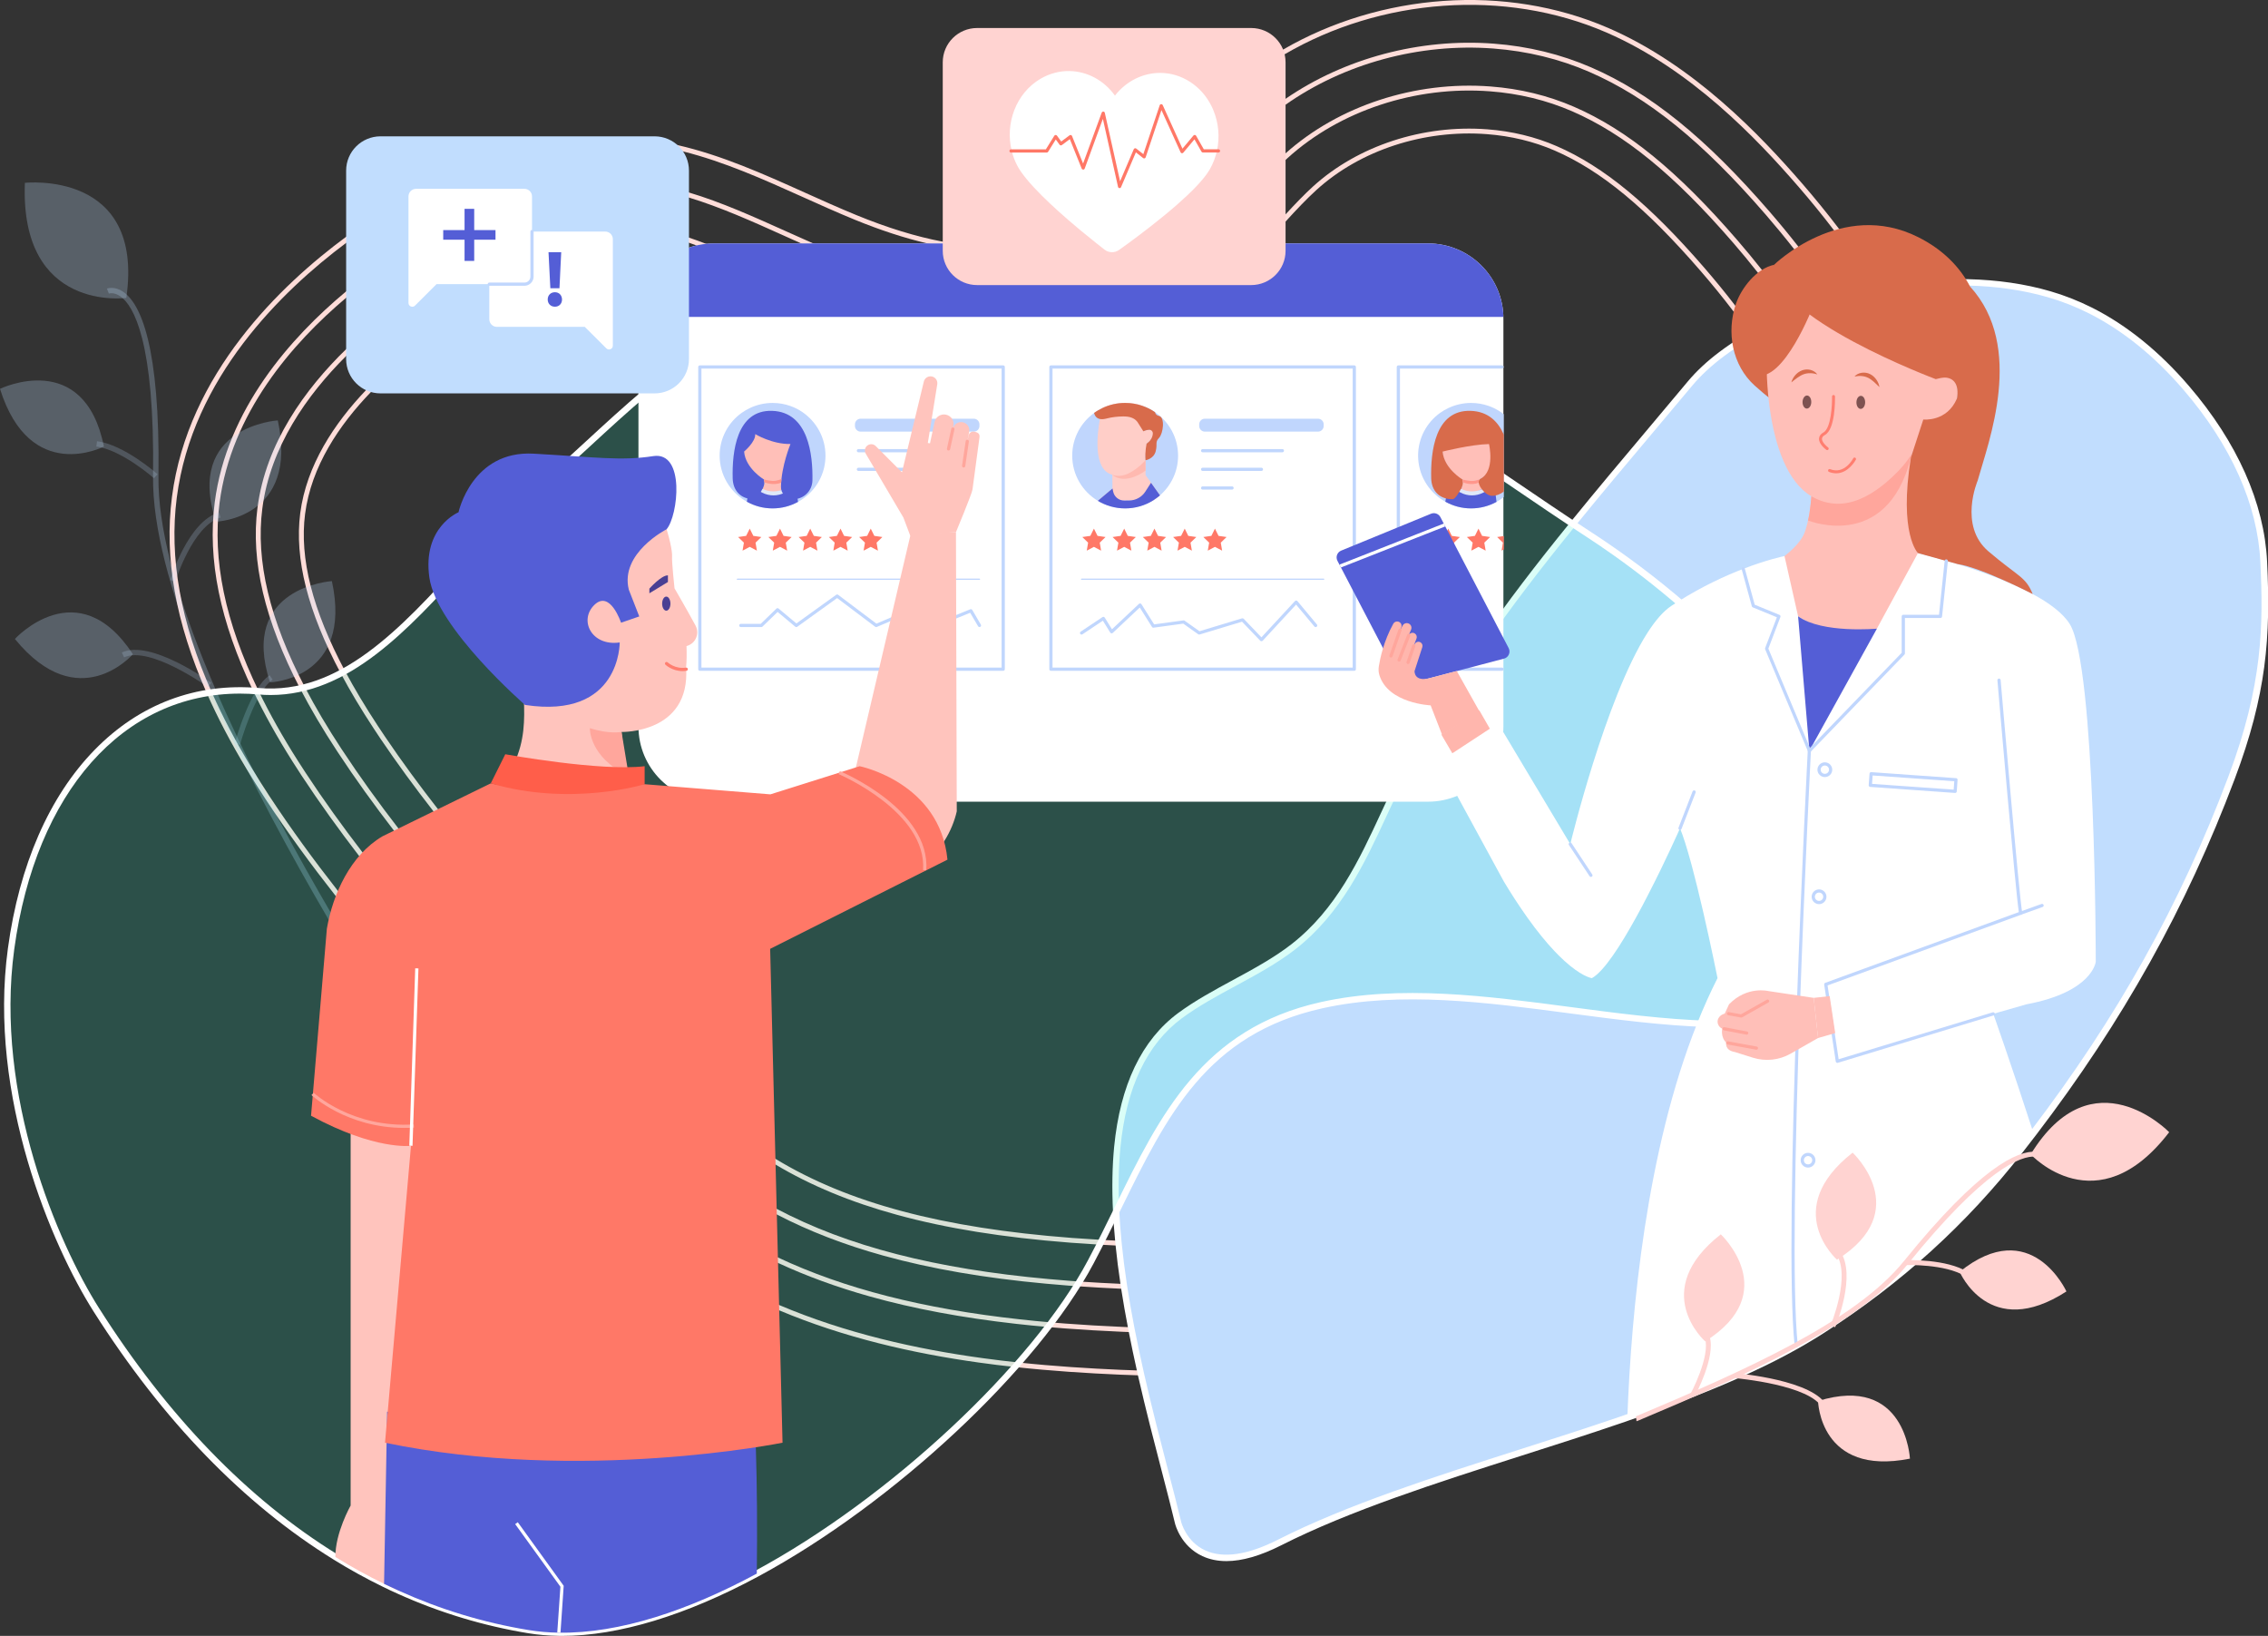<svg width="208" height="150" viewBox="0 0 208 150" fill="none" xmlns="http://www.w3.org/2000/svg">
<rect x="0" y="0" width="208" height="150" fill="#333333" stroke="none"/>
<path d="M178.099 38.343C178.079 38.272 178.058 38.205 178.035 38.134C177.763 37.294 177.462 36.459 177.138 35.636C177.061 35.434 176.981 35.234 176.899 35.034C176.816 34.828 176.73 34.623 176.645 34.417C175.474 31.661 174.055 29.022 172.509 26.542C172.007 25.74 171.494 24.955 170.972 24.192C170.219 23.084 169.443 22.017 168.665 20.992C167.546 19.522 166.414 18.141 165.301 16.854C161.401 12.347 155.315 5.959 147.511 2.571C138.065 -1.531 126.577 -0.62 117.673 4.546C115.802 5.627 114.047 6.896 112.448 8.348C111.982 8.771 111.522 9.212 111.076 9.664C110.005 10.734 108.978 11.859 107.975 12.958C107.972 12.964 107.97 12.967 107.964 12.973C105.232 15.976 102.414 19.073 98.812 20.883C98.487 21.047 98.157 21.2 97.818 21.341C96.776 21.779 95.682 22.105 94.534 22.317C92.348 22.725 89.967 22.725 87.371 22.317C87.07 22.27 86.763 22.217 86.456 22.158C84.014 21.697 81.385 20.889 78.553 19.728C76.954 19.073 75.34 18.347 73.779 17.645C70.038 15.961 66.185 14.23 62.141 13.305C61.353 13.12 60.559 12.97 59.757 12.858C52.001 11.759 44.602 14.204 38.728 17.313C38.297 17.542 37.875 17.771 37.462 18.006C36.002 18.829 34.65 19.684 33.426 20.518C32.895 20.88 32.331 21.28 31.741 21.714C25.764 26.125 17.229 34.267 15.772 45.559C15.049 51.136 16.099 57.083 18.967 63.562C19.958 65.804 21.168 68.111 22.602 70.488C23.15 71.405 23.738 72.334 24.354 73.274C26.363 76.33 28.532 79.286 30.797 82.168C33.166 85.186 35.642 88.118 38.155 90.998C40.507 93.689 42.887 96.334 45.242 98.946C50.886 105.208 56.721 111.684 64.014 116.291C66.407 117.802 68.903 119.077 71.463 120.149C77.426 122.659 83.722 124.093 89.767 124.936C90.876 125.092 91.979 125.227 93.068 125.344C96.446 125.712 99.709 125.917 102.748 126.049C103.394 126.079 104.031 126.102 104.662 126.117C112.07 126.326 118.404 125.811 123.789 124.539C131.35 122.753 137.032 119.468 141.157 114.593C145.78 109.125 147.65 102.093 148.762 96.575C148.969 95.555 149.152 94.65 149.332 93.836C149.37 93.657 149.408 93.481 149.45 93.313C150.568 88.409 151.571 87.025 156.215 83.664C156.645 83.349 157.109 83.02 157.604 82.671C159.749 81.157 162.094 79.409 164.434 77.411C164.803 77.1 165.171 76.779 165.54 76.45C166.537 75.563 167.529 74.631 168.49 73.653C173.506 68.572 177.878 62.237 179.336 54.509C179.374 54.307 179.409 54.104 179.442 53.901C179.448 53.881 179.451 53.86 179.454 53.84C179.569 53.152 179.654 52.464 179.716 51.78C179.719 51.771 179.719 51.765 179.719 51.756C180.144 47.155 179.468 42.636 178.099 38.343ZM168.296 73.209C167.405 74.12 166.49 74.993 165.567 75.824C165.139 76.212 164.708 76.591 164.278 76.958C161.906 78.992 159.522 80.772 157.345 82.306C156.905 82.618 156.492 82.912 156.102 83.191C151.182 86.737 150.164 88.118 148.998 93.26C148.96 93.434 148.919 93.616 148.877 93.801C148.703 94.603 148.523 95.491 148.323 96.487C147.219 101.952 145.373 108.916 140.811 114.308C133.837 122.556 122.29 126.185 104.562 125.668C103.972 125.653 103.373 125.629 102.768 125.603C99.833 125.474 96.685 125.28 93.428 124.933C92.363 124.821 91.283 124.692 90.197 124.542C84.011 123.702 77.55 122.25 71.452 119.659C68.979 118.61 66.566 117.373 64.256 115.912C57.013 111.337 51.198 104.887 45.575 98.646C43.115 95.917 40.625 93.158 38.176 90.34C35.721 87.522 33.302 84.648 30.992 81.692C28.791 78.883 26.685 76.001 24.729 73.03C24.154 72.154 23.605 71.287 23.088 70.429C21.643 68.046 20.424 65.734 19.427 63.489C16.554 57.045 15.501 51.142 16.214 45.618C17.631 34.652 25.844 26.677 31.741 22.276C32.423 21.764 33.075 21.303 33.68 20.889C34.833 20.101 36.099 19.299 37.462 18.517C38.182 18.109 38.928 17.704 39.701 17.313C42.474 15.905 45.56 14.668 48.847 13.893C52.29 13.079 55.951 12.77 59.695 13.299C60.689 13.44 61.672 13.637 62.645 13.884C66.43 14.83 70.062 16.464 73.596 18.053C75.16 18.756 76.777 19.484 78.382 20.142C80.739 21.106 82.957 21.832 85.049 22.317C85.524 22.428 85.993 22.528 86.456 22.611C90.18 23.31 93.484 23.207 96.425 22.317C96.959 22.155 97.481 21.967 97.992 21.753C98.399 21.582 98.797 21.397 99.184 21.194C102.724 19.364 105.497 16.349 108.179 13.405C108.217 13.361 108.259 13.32 108.297 13.275C109.262 12.215 110.25 11.13 111.274 10.099C111.758 9.611 112.25 9.135 112.752 8.68C114.301 7.272 116 6.038 117.809 4.981C126.603 -0.159 137.982 -1.078 147.334 2.982C155.052 6.332 161.091 12.67 164.962 17.145C166.033 18.385 167.125 19.713 168.201 21.124C168.912 22.052 169.62 23.019 170.311 24.015C170.898 24.864 171.476 25.737 172.037 26.63C173.529 29.01 174.907 31.54 176.052 34.179C176.303 34.752 176.542 35.331 176.766 35.916C176.846 36.109 176.919 36.309 176.993 36.506C177.214 37.103 177.424 37.702 177.619 38.304C177.639 38.372 177.66 38.437 177.68 38.501C179.02 42.715 179.684 47.143 179.279 51.647C179.279 51.65 179.279 51.653 179.279 51.653C179.218 52.335 179.132 53.02 179.02 53.704C179.017 53.725 179.014 53.748 179.011 53.769C178.955 54.113 178.893 54.456 178.822 54.794C177.332 62.184 173.128 68.284 168.296 73.209Z" fill="#FFDDD9"/>
<path d="M175.202 42.771C175.188 42.697 175.173 42.627 175.155 42.556C175.146 42.506 175.135 42.459 175.123 42.412C175.096 42.292 175.07 42.171 175.04 42.054C175.011 41.933 174.981 41.813 174.949 41.692C174.73 40.805 174.471 39.926 174.182 39.057C173.361 36.586 172.288 34.185 171.054 31.893C170.24 30.374 169.355 28.905 168.432 27.491C167.709 26.389 166.965 25.323 166.207 24.297C165.782 23.721 165.355 23.16 164.927 22.611C164.051 21.491 163.171 20.427 162.304 19.425C156.43 12.632 151.379 8.548 145.933 6.182C143.154 4.975 140.145 4.24 136.991 4.002C130.2 3.488 123.296 5.351 117.897 9.062C116.915 9.735 115.985 10.469 115.112 11.26C113.678 12.562 112.333 14.037 110.902 15.609C110.896 15.611 110.893 15.617 110.89 15.62C109.937 16.666 108.976 17.724 107.97 18.747C107.967 18.75 107.961 18.753 107.958 18.759C106.71 20.025 105.397 21.238 103.951 22.317C102.727 23.228 101.408 24.042 99.954 24.706C99.756 24.797 99.556 24.885 99.352 24.97C98.122 25.484 96.83 25.875 95.481 26.14C93.472 26.533 91.336 26.648 89.1 26.477C86.999 26.319 84.813 25.919 82.5 25.267C80.763 24.779 78.951 24.147 77.051 23.372C76.222 23.031 75.396 22.675 74.576 22.317C73.759 21.958 72.947 21.594 72.151 21.235C69.094 19.86 66.156 18.538 63.185 17.651C61.866 17.254 60.542 16.945 59.199 16.755C58.721 16.687 58.226 16.634 57.733 16.596C54.6 16.358 51.523 16.763 48.623 17.554C46.673 18.086 44.799 18.788 43.044 19.584C41.011 20.504 39.132 21.547 37.462 22.593C36.831 22.987 36.229 23.381 35.66 23.768C34.494 24.562 33.149 25.549 31.742 26.721C26.67 30.941 20.793 37.543 19.693 46.062C19.017 51.292 20.174 56.992 23.215 63.342C24.213 65.428 25.416 67.588 26.826 69.821C27.098 70.25 27.375 70.682 27.661 71.117C29.314 73.629 31.087 76.083 32.936 78.489C37.71 84.695 43.011 90.575 48.183 96.313C53.647 102.378 59.3 108.649 66.132 112.965C67.779 114.005 69.513 114.948 71.354 115.801C73.939 117.002 76.733 118.022 79.768 118.874C83.79 120.002 88.241 120.831 93.204 121.389C94.151 121.495 95.118 121.592 96.104 121.677C96.62 121.724 97.139 121.765 97.665 121.807C99.343 121.933 101.063 122.033 102.922 122.115C103.223 122.127 103.524 122.142 103.822 122.15C111.179 122.415 117.466 121.933 122.736 120.687C129.518 119.083 134.613 116.218 138.13 112.057C142.178 107.273 143.865 100.856 144.886 95.802C145.054 94.959 145.216 94.18 145.373 93.457C145.42 93.243 145.467 93.031 145.514 92.826C145.812 91.5 146.11 90.366 146.447 89.361C147.314 86.775 148.45 85.033 150.6 83.097C151.783 82.03 153.276 80.902 155.2 79.544C155.238 79.515 155.279 79.485 155.318 79.459C158.135 77.473 160.643 75.504 162.856 73.532C163.915 72.592 164.909 71.649 165.835 70.703C166.101 70.432 166.361 70.159 166.617 69.886C169.004 67.344 170.91 64.791 172.358 62.193C173.267 60.562 173.999 58.914 174.553 57.239C174.606 57.081 174.66 56.922 174.707 56.763C174.733 56.681 174.76 56.599 174.783 56.516C175.114 55.423 175.368 54.318 175.553 53.202C175.683 52.414 175.775 51.627 175.828 50.839C175.834 50.778 175.837 50.716 175.84 50.651C175.843 50.643 175.843 50.634 175.843 50.625C176.008 47.974 175.76 45.345 175.202 42.771ZM175.427 49.89C175.409 50.537 175.362 51.183 175.288 51.83C175.241 52.262 175.182 52.697 175.111 53.128C174.896 54.427 174.586 55.708 174.17 56.975C173.435 59.225 172.379 61.429 170.986 63.609C169.733 65.581 168.201 67.535 166.384 69.48C166.219 69.66 166.048 69.839 165.871 70.018C164.882 71.049 163.812 72.081 162.655 73.112C160.436 75.096 157.914 77.079 155.076 79.083C155.07 79.086 155.064 79.092 155.058 79.095C153.509 80.188 152.232 81.134 151.164 82.015C148.225 84.445 146.889 86.399 145.874 89.661C145.591 90.578 145.331 91.6 145.069 92.767C145.022 92.975 144.974 93.187 144.924 93.407C144.771 94.121 144.611 94.888 144.446 95.714C143.437 100.715 141.767 107.062 137.788 111.769C131.619 119.065 120.476 122.318 103.733 121.701C103.471 121.692 103.208 121.68 102.942 121.668C101.087 121.589 99.37 121.486 97.697 121.36C97.269 121.328 96.844 121.292 96.422 121.257C95.446 121.175 94.487 121.081 93.546 120.975C84.663 120.005 77.423 118.16 71.343 115.301C69.593 114.484 67.941 113.579 66.374 112.589C59.592 108.305 53.963 102.058 48.517 96.017C43.33 90.266 38.02 84.372 33.243 78.154C31.417 75.777 29.668 73.353 28.036 70.87C27.785 70.488 27.538 70.109 27.299 69.73C25.909 67.541 24.72 65.428 23.729 63.38C20.643 57.022 19.466 51.324 20.135 46.12C21.198 37.899 26.8 31.479 31.742 27.306C33.24 26.04 34.68 24.979 35.913 24.139C36.406 23.804 36.922 23.46 37.462 23.122C39.129 22.064 41.008 21.006 43.044 20.072C44.849 19.243 46.776 18.515 48.788 17.968C51.629 17.204 54.635 16.81 57.698 17.043C58.182 17.078 58.665 17.131 59.137 17.198C60.498 17.389 61.843 17.707 63.185 18.115C66.085 18.997 68.974 20.292 71.974 21.644C72.469 21.867 72.971 22.093 73.475 22.317C74.594 22.816 75.733 23.313 76.88 23.783C78.482 24.438 80.022 24.991 81.509 25.443C84.176 26.254 86.675 26.742 89.065 26.924C92.027 27.148 94.812 26.886 97.372 26.14C98.11 25.928 98.827 25.675 99.526 25.381C99.939 25.208 100.337 25.026 100.73 24.829C102.169 24.118 103.473 23.263 104.686 22.317C107.132 20.413 109.203 18.141 111.233 15.911C112.652 14.354 113.991 12.879 115.413 11.589C116.195 10.878 117.027 10.217 117.897 9.603C123.252 5.836 130.161 3.934 136.956 4.449C140.059 4.684 143.021 5.404 145.753 6.591C151.137 8.93 156.135 12.976 161.965 19.716C162.817 20.704 163.685 21.75 164.546 22.849C164.962 23.384 165.381 23.93 165.791 24.488C166.541 25.496 167.275 26.545 167.986 27.626C168.812 28.884 169.606 30.186 170.346 31.526C170.907 32.536 171.438 33.571 171.928 34.626C172.054 34.893 172.175 35.163 172.296 35.434C172.857 36.694 173.358 37.981 173.786 39.289C174.096 40.226 174.367 41.172 174.598 42.127C174.63 42.257 174.66 42.389 174.686 42.518C174.745 42.768 174.798 43.015 174.848 43.264C174.896 43.499 174.943 43.731 174.984 43.964C175.005 44.084 175.025 44.208 175.046 44.328C175.344 46.106 175.486 47.904 175.432 49.717C175.432 49.776 175.432 49.832 175.427 49.89Z" fill="#FFDDD9"/>
<path d="M171.877 47.29C171.83 46.596 171.751 45.903 171.644 45.209C171.624 45.077 171.603 44.945 171.579 44.81C171.367 43.564 171.069 42.324 170.694 41.099C169.514 37.214 167.597 33.474 165.399 30.056C165.127 29.636 164.853 29.225 164.576 28.816C164.224 28.296 163.865 27.785 163.505 27.285C163.387 27.121 163.269 26.959 163.151 26.801C163.015 26.613 162.876 26.427 162.738 26.242C162.357 25.734 161.973 25.238 161.59 24.75C160.829 23.786 160.062 22.866 159.309 21.994C153.843 15.673 149.228 11.909 144.352 9.791C141.98 8.759 139.401 8.133 136.69 7.928C129.789 7.405 122.777 9.697 117.897 14.063C117.856 14.098 117.814 14.133 117.776 14.169C116.472 15.353 115.186 16.766 113.82 18.265C112.616 19.587 111.356 20.974 109.973 22.317C108.642 23.613 107.2 24.87 105.589 25.993C105.518 26.043 105.447 26.093 105.376 26.14C104.01 27.077 102.526 27.914 100.886 28.602C100.497 28.766 100.101 28.919 99.703 29.06C96.363 30.25 92.705 30.703 88.799 30.406C86.442 30.227 84.005 29.783 81.441 29.06C79.553 28.531 77.594 27.847 75.546 27.012C75.49 26.989 75.434 26.965 75.378 26.942C73.712 26.257 72.098 25.531 70.537 24.829C68.557 23.939 66.637 23.075 64.749 22.355C64.224 22.152 63.704 21.961 63.185 21.788C61.648 21.265 60.138 20.865 58.645 20.654C58.246 20.598 57.839 20.554 57.432 20.524C54.948 20.336 52.479 20.63 50.115 21.233C49.67 21.344 49.227 21.468 48.791 21.603C47.437 22.014 46.127 22.517 44.873 23.078C42.238 24.253 39.858 25.678 37.893 27.018C37.751 27.115 37.609 27.212 37.462 27.315C35.777 28.49 33.736 30.074 31.741 32.019C27.983 35.677 24.381 40.626 23.614 46.564C22.985 51.421 24.269 56.881 27.523 63.136C28.485 64.985 29.617 66.9 30.927 68.893C30.939 68.913 30.954 68.937 30.969 68.957C32.579 71.408 34.314 73.808 36.132 76.165C40.802 82.236 46.026 88.03 51.127 93.686C56.414 99.551 61.881 105.616 68.251 109.639C69.209 110.244 70.207 110.817 71.242 111.358C74.166 112.877 77.399 114.131 81.013 115.133C85.385 116.344 90.312 117.19 95.918 117.704C96.591 117.769 97.272 117.825 97.965 117.878C98.219 117.898 98.476 117.916 98.732 117.934C100.116 118.031 101.553 118.113 103.096 118.181H103.116C110.519 118.504 116.738 118.072 121.827 116.867C127.745 115.468 132.141 113.027 135.106 109.521C138.572 105.419 140.083 99.622 141.009 95.026C141.154 94.303 141.295 93.622 141.437 92.972C141.487 92.746 141.534 92.526 141.584 92.308C141.995 90.484 142.408 88.935 142.906 87.563C144.511 83.12 146.989 80.508 153.034 76.244C153.468 75.939 153.896 75.63 154.315 75.328C156.796 73.517 158.997 71.731 160.932 69.953C162.215 68.778 163.381 67.606 164.431 66.433C164.546 66.304 164.661 66.177 164.77 66.048C165.065 65.713 165.349 65.381 165.62 65.046C167.396 62.881 168.783 60.709 169.8 58.514C169.874 58.359 169.945 58.203 170.013 58.047C170.063 57.932 170.113 57.815 170.16 57.7C170.871 56.008 171.367 54.301 171.653 52.564C171.942 50.807 172.004 49.044 171.877 47.29ZM171.211 52.491C170.922 54.248 170.414 55.978 169.676 57.689C169.623 57.818 169.564 57.947 169.508 58.077C169.423 58.267 169.331 58.459 169.24 58.65C168.314 60.58 167.095 62.49 165.567 64.4C165.251 64.796 164.921 65.193 164.579 65.59C164.443 65.746 164.304 65.904 164.165 66.06C163.124 67.227 161.968 68.393 160.696 69.562V69.566C158.905 71.214 156.881 72.871 154.616 74.549C154.02 74.993 153.406 75.433 152.775 75.88C146.715 80.155 144.187 82.791 142.555 87.198C142.015 88.65 141.576 90.293 141.139 92.252C141.089 92.467 141.039 92.687 140.991 92.914C140.853 93.554 140.714 94.227 140.57 94.938C139.652 99.481 138.165 105.211 134.764 109.233C129.341 115.645 118.989 118.427 103.116 117.734C103.093 117.734 103.072 117.731 103.049 117.731C101.621 117.669 100.287 117.596 98.998 117.508C98.662 117.484 98.328 117.461 97.998 117.434C97.387 117.387 96.782 117.337 96.186 117.281C85.778 116.344 77.724 114.273 71.23 110.843C70.283 110.347 69.372 109.821 68.49 109.263C62.173 105.272 56.727 99.231 51.458 93.384C46.386 87.757 41.191 81.995 36.541 75.965C34.724 73.612 32.989 71.214 31.382 68.769C31.367 68.751 31.355 68.731 31.343 68.713C30.048 66.745 28.924 64.852 27.971 63.028C24.723 56.816 23.44 51.412 24.059 46.623C24.788 40.972 28.151 36.221 31.741 32.648C33.715 30.676 35.76 29.066 37.471 27.858C37.704 27.694 37.928 27.538 38.147 27.388C38.654 27.042 39.188 26.689 39.748 26.339L39.757 26.334C39.905 26.239 40.055 26.145 40.209 26.054C41.628 25.185 43.197 24.327 44.873 23.569C46.124 23.001 47.437 22.49 48.791 22.07C49.404 21.879 50.027 21.709 50.655 21.559C51.189 21.432 51.729 21.324 52.272 21.233C53.954 20.948 55.674 20.836 57.397 20.968C57.795 20.997 58.193 21.041 58.58 21.097C60.09 21.309 61.624 21.72 63.185 22.258C63.415 22.337 63.645 22.417 63.875 22.502V22.505C65.976 23.266 68.133 24.235 70.354 25.235C71.764 25.872 73.219 26.524 74.721 27.15C74.939 27.244 75.157 27.335 75.378 27.427C76.924 28.058 78.423 28.605 79.88 29.06C83.005 30.047 85.94 30.635 88.766 30.85C93.165 31.185 97.26 30.582 100.942 29.06C100.98 29.046 101.019 29.028 101.057 29.013C102.933 28.229 104.606 27.25 106.129 26.16C106.137 26.154 106.146 26.148 106.155 26.14C107.795 24.964 109.262 23.657 110.613 22.317C111.876 21.068 113.038 19.79 114.153 18.564C115.445 17.145 116.67 15.8 117.897 14.668C117.956 14.609 118.018 14.556 118.077 14.501C122.874 10.146 129.822 7.854 136.655 8.374C139.316 8.574 141.847 9.191 144.172 10.199C148.984 12.291 153.548 16.017 158.97 22.284C159.714 23.145 160.469 24.056 161.221 25.008C161.631 25.525 162.041 26.057 162.445 26.601C162.602 26.806 162.755 27.015 162.906 27.227C163.044 27.412 163.18 27.6 163.313 27.788C163.596 28.182 163.873 28.581 164.151 28.987C164.493 29.489 164.829 30 165.16 30.521C167.302 33.876 169.157 37.537 170.296 41.331C170.668 42.556 170.96 43.796 171.163 45.045C171.187 45.18 171.208 45.315 171.228 45.45C171.329 46.144 171.405 46.84 171.447 47.537C171.55 49.185 171.482 50.842 171.211 52.491Z" fill="#FFDDD9"/>
<path d="M165.045 58.165C164.431 59.267 163.702 60.368 162.853 61.473C162.49 61.944 162.109 62.414 161.705 62.887C161.799 63.001 161.897 63.119 161.994 63.233C162.366 62.804 162.717 62.375 163.05 61.946C163.832 60.944 164.519 59.945 165.11 58.946L165.045 58.165ZM110.041 27.553C110.197 27.618 110.356 27.679 110.513 27.744C111.144 27.218 111.746 26.68 112.327 26.14H111.669C111.147 26.616 110.604 27.089 110.041 27.553ZM102.417 32.231C101.001 32.824 99.532 33.297 98.018 33.65C97.478 33.779 96.933 33.891 96.381 33.985V34.438C97.534 34.241 98.662 33.979 99.762 33.65C100.727 33.365 101.668 33.03 102.591 32.642C104.934 31.661 106.993 30.424 108.837 29.06H108.076C106.385 30.262 104.515 31.352 102.417 32.231ZM167.974 48.183C167.948 47.498 167.883 46.811 167.788 46.123C167.771 46 167.753 45.874 167.732 45.75C167.6 44.883 167.414 44.017 167.186 43.153C166.313 39.876 164.803 36.662 162.994 33.656C162.894 33.486 162.791 33.315 162.687 33.145C162.472 32.798 162.257 32.454 162.035 32.116C161.77 31.708 161.501 31.302 161.227 30.903C161.139 30.773 161.05 30.644 160.962 30.515C160.368 29.663 159.761 28.834 159.147 28.035C158.206 26.807 157.25 25.646 156.315 24.565C151.252 18.714 147.078 15.271 142.77 13.402C140.806 12.547 138.658 12.027 136.389 11.856C130.497 11.41 124.535 13.364 120.437 17.081C119.623 17.821 118.779 18.703 117.897 19.658C117.522 20.063 117.139 20.483 116.749 20.912C116.333 21.368 115.906 21.838 115.46 22.317C114.31 23.566 113.059 24.87 111.669 26.14C111.147 26.616 110.604 27.089 110.041 27.553C109.415 28.07 108.76 28.573 108.076 29.06C106.385 30.262 104.515 31.352 102.417 32.231C101.001 32.824 99.532 33.297 98.018 33.65C97.478 33.779 96.933 33.891 96.381 33.985C94.959 34.232 93.499 34.376 92.006 34.417C90.855 34.449 89.687 34.423 88.498 34.332C86.917 34.211 85.312 33.988 83.665 33.65C80.612 33.033 77.432 32.04 74.045 30.656C72.764 30.13 71.534 29.592 70.342 29.06C70.251 29.019 70.162 28.981 70.074 28.94C69.681 28.764 69.292 28.59 68.908 28.417C66.938 27.529 65.02 26.669 63.185 25.975C62.105 25.564 61.055 25.214 60.037 24.95C60.034 24.95 60.031 24.95 60.031 24.95C59.367 24.776 58.718 24.641 58.087 24.553C57.777 24.509 57.456 24.474 57.131 24.45C56.821 24.427 56.512 24.412 56.202 24.406C54.582 24.38 52.962 24.591 51.378 24.97C51.054 25.047 50.732 25.132 50.41 25.223C49.812 25.393 49.219 25.587 48.635 25.799C48.404 25.881 48.174 25.966 47.95 26.054C46.885 26.469 45.855 26.939 44.873 27.438C43.117 28.335 41.51 29.325 40.126 30.268C38.258 31.54 35.81 33.415 33.562 35.775C30.668 38.813 28.104 42.656 27.534 47.067C27 51.221 28.219 56.058 31.252 61.744C32.113 63.36 33.119 65.043 34.276 66.801C34.476 67.103 34.677 67.409 34.88 67.712C36.406 69.971 38.04 72.198 39.754 74.393C44.218 80.126 49.201 85.653 54.066 91.054C59.173 96.719 64.457 102.578 70.369 106.316C70.62 106.474 70.87 106.63 71.127 106.783C74.337 108.699 78.007 110.226 82.264 111.39C86.805 112.636 92.015 113.467 98.054 113.935C98.124 113.941 98.192 113.946 98.263 113.952C99.107 114.017 99.966 114.073 100.851 114.126C101.42 114.158 102.004 114.187 102.6 114.217C102.821 114.226 103.046 114.237 103.27 114.246C110.265 114.552 116.139 114.143 120.865 113.024C125.942 111.825 129.695 109.806 132.085 106.983C134.973 103.568 136.298 98.385 137.132 94.251C137.259 93.628 137.383 93.031 137.507 92.455C137.551 92.244 137.599 92.038 137.643 91.835C138.336 88.73 139.056 86.273 140.071 84.128C141.121 81.898 142.487 80.008 144.464 78.084C146.089 76.491 148.131 74.878 150.748 73.033C153.846 70.847 156.501 68.719 158.731 66.621C159.944 65.484 161.029 64.356 161.994 63.233C162.366 62.804 162.717 62.375 163.05 61.946C163.832 60.944 164.519 59.945 165.11 58.946C165.295 58.635 165.472 58.323 165.635 58.012C165.785 57.733 165.927 57.457 166.062 57.178C166.074 57.154 166.083 57.13 166.095 57.11C166.915 55.391 167.464 53.666 167.75 51.924C167.954 50.684 168.021 49.435 167.974 48.183ZM167.307 51.853C167.024 53.563 166.484 55.256 165.676 56.945C165.673 56.951 165.67 56.96 165.664 56.966C165.558 57.189 165.446 57.413 165.328 57.636C165.236 57.812 165.142 57.988 165.045 58.165C164.431 59.267 163.702 60.368 162.853 61.473C162.49 61.944 162.109 62.414 161.705 62.887C160.749 64.003 159.672 65.126 158.466 66.257C156.244 68.352 153.589 70.479 150.488 72.668C147.883 74.505 145.842 76.115 144.207 77.699C142.222 79.618 140.838 81.495 139.77 83.696C138.684 85.935 137.923 88.506 137.194 91.788C137.15 91.988 137.106 92.191 137.062 92.4C136.938 92.964 136.817 93.551 136.693 94.162C135.87 98.244 134.563 103.357 131.739 106.695C127.223 112.037 117.652 114.428 103.287 113.8C103.04 113.788 102.798 113.779 102.556 113.767C102.051 113.744 101.559 113.717 101.075 113.691C100.122 113.635 99.201 113.576 98.299 113.509C98.29 113.509 98.284 113.509 98.275 113.506C86.412 112.604 77.759 110.297 71.115 106.254C70.944 106.151 70.776 106.045 70.608 105.939C64.749 102.234 59.485 96.399 54.399 90.754C49.561 85.386 44.607 79.891 40.164 74.194C38.462 72.013 36.837 69.804 35.32 67.559C35.096 67.224 34.872 66.889 34.65 66.554C33.5 64.808 32.5 63.133 31.644 61.532C28.659 55.932 27.455 51.186 27.98 47.125C28.543 42.759 31.122 38.948 34.019 35.945C36.202 33.676 38.568 31.869 40.38 30.635C41.696 29.739 43.215 28.796 44.873 27.941C46.602 27.045 48.484 26.242 50.434 25.681C50.741 25.593 51.048 25.511 51.358 25.434C52.948 25.044 54.576 24.823 56.202 24.856C56.503 24.858 56.801 24.87 57.099 24.894C57.411 24.917 57.724 24.953 58.025 24.997C58.583 25.076 59.158 25.191 59.745 25.337C59.745 25.337 59.745 25.337 59.748 25.34C60.851 25.614 61.999 25.999 63.185 26.451C64.961 27.133 66.817 27.964 68.725 28.825C68.9 28.902 69.074 28.981 69.248 29.06C69.342 29.102 69.439 29.146 69.537 29.19C70.926 29.813 72.363 30.447 73.874 31.067C76.576 32.172 79.149 33.03 81.633 33.65C83.981 34.235 86.247 34.608 88.466 34.776C89.663 34.867 90.846 34.896 92.006 34.861C93.499 34.822 94.959 34.681 96.381 34.438C97.534 34.241 98.662 33.979 99.762 33.65C100.727 33.365 101.668 33.03 102.591 32.642C104.934 31.661 106.993 30.424 108.837 29.06C109.418 28.634 109.976 28.194 110.513 27.744C111.144 27.218 111.746 26.68 112.327 26.14C113.696 24.861 114.929 23.557 116.071 22.317C116.419 21.938 116.758 21.562 117.092 21.197C117.363 20.901 117.631 20.607 117.897 20.319C118.888 19.235 119.835 18.23 120.741 17.41C124.747 13.772 130.586 11.862 136.357 12.3C138.575 12.467 140.673 12.976 142.593 13.81C146.833 15.653 150.96 19.058 155.973 24.856C156.973 26.01 157.994 27.259 158.997 28.578C159.528 29.278 160.053 29.998 160.566 30.735C160.764 31.02 160.961 31.305 161.153 31.596C161.448 32.034 161.737 32.478 162.021 32.924C162.233 33.265 162.443 33.606 162.649 33.95C162.661 33.965 162.67 33.982 162.679 33.997C164.458 36.976 165.941 40.158 166.782 43.391C166.986 44.166 167.151 44.945 167.275 45.724C167.293 45.821 167.307 45.921 167.322 46.018C167.425 46.723 167.493 47.431 167.523 48.136C167.576 49.379 167.511 50.622 167.307 51.853Z" fill="#FFDDD9"/>
<g opacity="0.8">
<g opacity="0.8">
<g opacity="0.8">
<g opacity="0.8">
<g opacity="0.8">
<path opacity="0.8" d="M41.359 102.052C41.085 101.658 13.79 62.346 14.037 43.664C14.203 31.273 12.235 28.017 11.049 27.18C10.45 26.757 10.001 26.912 9.984 26.921L9.804 26.463C9.833 26.451 10.491 26.201 11.305 26.76C12.866 27.829 14.692 31.628 14.533 43.673C14.288 62.199 41.492 101.379 41.767 101.773L41.359 102.052Z" fill="#C1DDFE"/>
</g>
</g>
</g>
</g>
<g opacity="0.8">
<g opacity="0.8">
<g opacity="0.8">
<g opacity="0.8">
<path opacity="0.8" d="M11.583 27.318C11.583 27.318 1.817 28.675 2.281 16.766C2.281 16.766 13.282 15.538 11.583 27.318Z" fill="#C1DDFE"/>
</g>
</g>
</g>
</g>
<g opacity="0.8">
<g opacity="0.8">
<g opacity="0.8">
<g opacity="0.8">
<path opacity="0.8" d="M9.532 40.946C9.532 40.946 2.764 44.46 0 35.654C0 35.654 7.703 31.913 9.532 40.946Z" fill="#C1DDFE"/>
</g>
</g>
</g>
</g>
<g opacity="0.8">
<g opacity="0.8">
<g opacity="0.8">
<g opacity="0.8">
<path opacity="0.8" d="M24.767 62.569C24.767 62.569 32.397 62.302 30.438 53.284C30.441 53.284 21.885 53.816 24.767 62.569Z" fill="#C1DDFE"/>
</g>
</g>
</g>
</g>
<g opacity="0.8">
<g opacity="0.8">
<g opacity="0.8">
<g opacity="0.8">
<path opacity="0.8" d="M19.808 47.834C19.808 47.834 27.437 47.566 25.478 38.548C25.481 38.548 16.925 39.077 19.808 47.834Z" fill="#C1DDFE"/>
</g>
</g>
</g>
</g>
<g opacity="0.8">
<g opacity="0.8">
<g opacity="0.8">
<g opacity="0.8">
<path opacity="0.8" d="M12.188 59.986C12.188 59.986 7.208 65.749 1.366 58.588C1.366 58.588 7.131 52.273 12.188 59.986Z" fill="#C1DDFE"/>
</g>
</g>
</g>
</g>
<g opacity="0.8">
<g opacity="0.8">
<g opacity="0.8">
<g opacity="0.8">
<g opacity="0.8">
<path opacity="0.8" d="M14.12 43.852C14.09 43.826 11.164 41.249 8.833 40.943L8.898 40.455C11.379 40.782 14.323 43.376 14.45 43.485L14.12 43.852Z" fill="#C1DDFE"/>
</g>
</g>
</g>
</g>
<g opacity="0.8">
<g opacity="0.8">
<g opacity="0.8">
<g opacity="0.8">
<path opacity="0.8" d="M16.079 53.325L15.607 53.184C15.675 52.964 17.283 47.789 20.091 46.984L20.227 47.457C17.672 48.189 16.094 53.275 16.079 53.325Z" fill="#C1DDFE"/>
</g>
</g>
</g>
</g>
<g opacity="0.8">
<g opacity="0.8">
<g opacity="0.8">
<g opacity="0.8">
<path opacity="0.8" d="M19.076 63.007C19.023 62.969 13.748 59.179 11.382 60.275L11.172 59.828C13.798 58.606 19.141 62.446 19.368 62.608L19.076 63.007Z" fill="#C1DDFE"/>
</g>
</g>
</g>
</g>
<g opacity="0.8">
<g opacity="0.8">
<g opacity="0.8">
<g opacity="0.8">
<path opacity="0.8" d="M22.009 68.299L21.531 68.17C21.587 67.961 22.938 63.081 24.735 61.914L25.006 62.325C23.363 63.389 22.02 68.249 22.009 68.299Z" fill="#C1DDFE"/>
</g>
</g>
</g>
</g>
</g>
</g>
<path d="M204.642 71.343C199.975 83.725 193.904 94.151 186.487 103.877C186.065 104.432 185.64 104.982 185.209 105.531C180.518 111.525 174.786 117.043 167.104 121.974C162.115 125.18 155.863 127.701 149.246 129.981C149.022 130.06 148.798 130.14 148.57 130.216C137.778 133.904 126.099 137.007 117.351 141.438C109.433 145.446 108.043 139.619 108.043 139.619C107.211 136.125 105.851 131.341 104.662 126.117C104.63 125.967 104.594 125.817 104.562 125.668C104.302 124.513 104.051 123.337 103.821 122.15C103.789 122 103.759 121.851 103.733 121.701C103.506 120.534 103.299 119.359 103.116 118.181C103.093 118.031 103.069 117.881 103.048 117.731C102.871 116.556 102.718 115.38 102.6 114.217C102.585 114.067 102.568 113.917 102.556 113.767C102.47 112.868 102.402 111.978 102.358 111.096C102.258 109.06 102.278 107.077 102.461 105.196C102.954 100.119 104.618 95.776 108.232 93.114C111.433 90.757 115.481 89.247 118.602 86.82C123.048 83.358 125.154 78.425 127.335 73.747C127.373 73.668 127.411 73.585 127.45 73.506C128.568 71.123 129.786 68.822 131.09 66.58C131.261 66.286 131.433 65.996 131.607 65.705C132.082 64.9 132.571 64.103 133.07 63.313L133.073 63.31C133.341 62.884 133.616 62.458 133.89 62.035C134.038 61.811 134.185 61.585 134.336 61.362C134.341 61.35 134.347 61.338 134.356 61.329C135.035 60.301 135.731 59.287 136.442 58.276C136.693 57.918 136.949 57.562 137.203 57.207C137.427 56.895 137.652 56.587 137.879 56.278C139.201 54.468 140.566 52.679 141.965 50.904C142.72 49.949 143.484 48.997 144.257 48.048C147.712 43.787 151.341 39.55 155.005 35.163C155.793 34.22 156.769 33.318 157.896 32.475C158.227 32.225 158.569 31.984 158.926 31.743C159.448 31.396 159.994 31.058 160.566 30.735C160.646 30.688 160.728 30.644 160.811 30.597C160.861 30.571 160.911 30.541 160.961 30.515C161.074 30.453 161.186 30.391 161.301 30.33C161.451 30.253 161.605 30.174 161.758 30.095C161.905 30.018 162.056 29.945 162.206 29.871C162.319 29.813 162.431 29.757 162.546 29.704C162.646 29.657 162.746 29.61 162.85 29.566C162.885 29.548 162.917 29.533 162.953 29.516C163.1 29.442 163.254 29.375 163.407 29.307C163.652 29.198 163.9 29.093 164.151 28.987C164.292 28.928 164.434 28.869 164.575 28.817C164.873 28.693 165.171 28.578 165.475 28.467C165.726 28.373 165.98 28.279 166.233 28.194C166.809 27.991 167.393 27.8 167.986 27.626C168.133 27.579 168.281 27.535 168.431 27.491C169.045 27.318 169.668 27.153 170.296 27.003C170.871 26.868 171.449 26.742 172.037 26.63C172.193 26.601 172.349 26.572 172.509 26.542C173.311 26.395 174.122 26.272 174.934 26.178C175.592 26.096 176.249 26.031 176.907 25.984C178.099 25.899 179.288 25.866 180.468 25.896C183.038 25.957 185.555 26.301 187.891 26.977C189.239 27.365 190.514 27.876 191.723 28.482C195.219 30.244 198.131 32.819 200.5 35.581C204.536 40.282 207.33 45.8 207.602 51.515C207.911 57.938 207.708 63.216 204.642 71.343Z" fill="#C1DDFE"/>
<path d="M112.472 143.142C111.666 143.142 110.935 142.992 110.28 142.689C108.276 141.764 107.781 139.772 107.76 139.689C107.427 138.288 106.999 136.645 106.548 134.909C105.866 132.285 105.09 129.314 104.379 126.185L104.279 125.732C103.993 124.46 103.751 123.305 103.538 122.209C103.506 122.062 103.476 121.909 103.45 121.754C103.223 120.581 103.013 119.394 102.833 118.228C102.81 118.078 102.786 117.925 102.765 117.772C102.574 116.509 102.429 115.354 102.317 114.246L102.302 114.093C102.29 113.994 102.282 113.891 102.273 113.791C102.181 112.842 102.116 111.966 102.075 111.111C101.969 108.966 102.004 106.968 102.178 105.167C102.73 99.484 104.713 95.35 108.067 92.876C109.616 91.736 111.383 90.781 113.091 89.855C114.926 88.862 116.826 87.833 118.431 86.585C122.556 83.373 124.656 78.842 126.689 74.461L127.196 73.377C128.273 71.085 129.5 68.746 130.849 66.43C131.02 66.137 131.191 65.843 131.368 65.552C131.81 64.802 132.288 64.018 132.834 63.154L132.858 63.119C133.12 62.702 133.389 62.284 133.657 61.87L133.781 61.679C133.884 61.52 133.991 61.362 134.097 61.206C134.106 61.191 134.117 61.171 134.135 61.147C134.761 60.198 135.442 59.202 136.215 58.103C136.401 57.839 136.59 57.574 136.779 57.31L136.976 57.033C137.2 56.719 137.428 56.411 137.655 56.102C138.92 54.368 140.26 52.605 141.747 50.719C142.493 49.776 143.263 48.815 144.042 47.86C146.396 44.957 148.78 42.127 151.303 39.13C152.459 37.755 153.624 36.371 154.793 34.972C155.583 34.026 156.572 33.106 157.734 32.237C158.041 32.005 158.383 31.764 158.775 31.496C159.327 31.129 159.885 30.788 160.436 30.477C160.484 30.45 160.534 30.421 160.587 30.392L160.867 30.239C160.97 30.183 161.074 30.127 161.177 30.068C161.333 29.989 161.487 29.91 161.637 29.83C161.788 29.754 161.938 29.677 162.092 29.604C162.201 29.548 162.316 29.489 162.437 29.434C162.54 29.387 162.643 29.337 162.749 29.293L162.838 29.248C162.985 29.175 163.139 29.107 163.289 29.04C163.549 28.925 163.8 28.817 164.05 28.711C164.198 28.649 164.343 28.59 164.487 28.534C164.759 28.423 165.057 28.305 165.39 28.185C165.641 28.091 165.9 27.994 166.157 27.909C166.771 27.691 167.349 27.506 167.921 27.338C168.063 27.291 168.213 27.247 168.367 27.203C169.033 27.015 169.647 26.854 170.246 26.713C170.886 26.563 171.459 26.439 172.001 26.337L172.476 26.248C173.305 26.096 174.128 25.972 174.922 25.881C175.583 25.799 176.25 25.734 176.908 25.687C178.135 25.599 179.344 25.57 180.498 25.599C183.189 25.664 185.711 26.031 187.995 26.692C189.299 27.068 190.605 27.579 191.877 28.217C195.054 29.821 198.04 32.234 200.745 35.387C205.183 40.555 207.661 46.126 207.917 51.498C208.251 58.426 207.876 63.657 204.941 71.443C200.495 83.241 194.712 93.604 186.744 104.05C186.322 104.605 185.894 105.158 185.463 105.707C180.339 112.254 174.394 117.655 167.284 122.218C162.962 124.995 157.433 127.475 149.361 130.254L149.32 130.269C149.108 130.343 148.898 130.419 148.683 130.489C145.691 131.512 142.585 132.505 139.581 133.463C131.825 135.94 123.803 138.502 117.502 141.693C115.59 142.66 113.911 143.142 112.472 143.142ZM133.3 63.501C132.766 64.347 132.294 65.12 131.861 65.855C131.686 66.145 131.515 66.436 131.344 66.73C130.005 69.031 128.786 71.352 127.715 73.632L127.211 74.714C125.149 79.159 123.019 83.755 118.782 87.055C117.136 88.333 115.218 89.373 113.36 90.378C111.669 91.292 109.923 92.238 108.406 93.355C105.19 95.723 103.288 99.719 102.754 105.228C102.582 107 102.547 108.969 102.65 111.085C102.692 111.928 102.757 112.798 102.848 113.741C102.857 113.841 102.866 113.938 102.877 114.035L102.892 114.19C103.004 115.286 103.149 116.432 103.338 117.69C103.358 117.843 103.382 117.99 103.406 118.137C103.586 119.297 103.792 120.478 104.019 121.645C104.046 121.798 104.075 121.942 104.108 122.089C104.32 123.188 104.562 124.334 104.848 125.603L104.949 126.055C105.657 129.17 106.43 132.138 107.111 134.759C107.565 136.498 107.993 138.144 108.327 139.551C108.33 139.569 108.784 141.358 110.527 142.158C112.18 142.916 114.428 142.584 117.213 141.173C123.556 137.959 131.601 135.391 139.378 132.905C142.378 131.947 145.479 130.957 148.467 129.934C148.68 129.864 148.889 129.79 149.099 129.714L149.14 129.699C157.168 126.934 162.655 124.472 166.936 121.721C173.987 117.196 179.887 111.837 184.968 105.343C185.398 104.794 185.82 104.247 186.242 103.692C194.175 93.29 199.931 82.976 204.356 71.232C207.546 62.772 207.575 57.301 207.298 51.521C207.05 46.279 204.616 40.831 200.267 35.763C197.612 32.666 194.689 30.303 191.582 28.734C190.346 28.114 189.071 27.615 187.8 27.25C185.564 26.604 183.091 26.242 180.451 26.181C179.315 26.154 178.126 26.181 176.919 26.269C176.273 26.316 175.612 26.381 174.96 26.46C174.176 26.551 173.367 26.672 172.553 26.821L172.081 26.91C171.55 27.009 170.984 27.133 170.352 27.28C169.762 27.421 169.154 27.579 168.499 27.765C168.355 27.806 168.21 27.85 168.063 27.897C167.493 28.064 166.927 28.247 166.319 28.461C166.065 28.546 165.815 28.64 165.567 28.731C165.266 28.843 164.971 28.955 164.676 29.078C164.528 29.134 164.39 29.19 164.254 29.248C164.003 29.354 163.758 29.46 163.516 29.566C163.357 29.636 163.213 29.701 163.074 29.769L162.971 29.819C162.856 29.869 162.758 29.913 162.661 29.959C162.549 30.012 162.44 30.065 162.333 30.121C162.177 30.198 162.03 30.271 161.882 30.345C161.729 30.424 161.575 30.503 161.422 30.579C161.324 30.632 161.221 30.688 161.121 30.744L160.844 30.897C160.796 30.923 160.749 30.95 160.702 30.976C160.159 31.282 159.613 31.62 159.076 31.975C158.693 32.234 158.362 32.469 158.062 32.695C156.937 33.538 155.982 34.426 155.217 35.337C154.049 36.735 152.884 38.119 151.727 39.495C149.205 42.489 146.824 45.318 144.473 48.218C143.697 49.173 142.927 50.131 142.183 51.072C140.702 52.952 139.366 54.706 138.103 56.437C137.876 56.746 137.652 57.054 137.428 57.363L137.23 57.639C137.041 57.9 136.852 58.165 136.669 58.429C135.894 59.531 135.215 60.527 134.59 61.476L134.566 61.512C134.457 61.67 134.353 61.832 134.247 61.993L134.123 62.181C133.852 62.602 133.578 63.028 133.309 63.451L133.3 63.501Z" fill="white"/>
<path d="M156.769 93.883C145.068 93.546 132.415 89.684 121.228 92.162C108.435 94.997 105.535 105.337 100.036 115.701C95.213 124.786 82.468 137.248 69.407 144.285C63.15 147.658 56.818 149.788 51.254 149.703C50.313 149.692 49.39 149.612 48.499 149.465C44.295 148.778 40.327 147.549 36.592 145.863C36.134 145.657 35.677 145.443 35.226 145.222C33.694 144.476 32.208 143.656 30.762 142.76C21.973 137.336 14.68 129.317 8.833 120.099C4.874 113.861 -0.803 100.307 1.018 86.993C3.142 71.425 12.279 62.384 23.732 63.377C34.264 64.291 41.038 51.962 49.13 45.016C54.431 40.464 59.24 35.266 65.167 31.558C74.254 25.872 85.341 24.124 96.068 24.362C112.592 24.726 131.651 39.868 145.706 48.997C156.704 56.14 169.308 68.208 170.715 82.045C170.718 82.045 171.966 94.327 156.769 93.883Z" fill="#08F7C8" fill-opacity="0.15"/>
<path d="M51.567 150C51.461 150 51.355 150 51.251 149.997C50.287 149.982 49.346 149.903 48.452 149.756C44.336 149.083 40.306 147.864 36.471 146.133C36.008 145.925 35.544 145.71 35.096 145.487C33.565 144.74 32.054 143.906 30.609 143.01C22.336 137.903 14.925 130.248 8.585 120.258C4.791 114.281 -1.13 100.539 0.726 86.955C1.767 79.315 4.514 73.03 8.665 68.772C12.777 64.553 17.996 62.587 23.755 63.087C31.172 63.727 36.807 57.548 42.256 51.571C44.41 49.209 46.637 46.767 48.935 44.795C50.543 43.414 52.133 41.948 53.67 40.532C57.205 37.276 60.86 33.906 65.008 31.311C73.13 26.231 83.586 23.792 96.074 24.071C109.934 24.377 125.756 35.143 138.472 43.793C141.074 45.562 143.532 47.234 145.868 48.753C150.282 51.618 156.669 56.387 162.035 62.825C167.343 69.189 170.364 75.648 171.01 82.015C171.031 82.212 171.464 86.908 168.157 90.445C165.703 93.07 161.867 94.321 156.76 94.177C152.58 94.057 148.208 93.478 143.98 92.92C136.342 91.909 128.447 90.863 121.293 92.45C110.687 94.8 107.028 102.255 102.795 110.888C102.001 112.504 101.181 114.176 100.299 115.839C95.157 125.527 81.937 137.868 69.549 144.546C62.922 148.117 56.712 150 51.567 150ZM22.006 63.598C11.314 63.598 3.278 72.595 1.307 87.034C-0.525 100.451 5.331 114.035 9.081 119.947C15.374 129.861 22.72 137.453 30.918 142.513C32.346 143.398 33.839 144.223 35.355 144.961C35.801 145.178 36.258 145.393 36.713 145.598C40.501 147.309 44.481 148.513 48.546 149.177C49.41 149.318 50.325 149.398 51.257 149.412C56.358 149.498 62.592 147.629 69.265 144.029C81.565 137.4 94.679 125.165 99.774 115.566C100.653 113.911 101.47 112.242 102.261 110.632C106.382 102.228 110.277 94.292 121.16 91.879C128.418 90.272 136.365 91.324 144.054 92.341C148.267 92.899 152.621 93.475 156.772 93.596C161.702 93.742 165.384 92.549 167.715 90.058C170.842 86.717 170.42 82.127 170.417 82.08C168.732 65.516 150.948 52.764 145.538 49.25C143.195 47.728 140.735 46.053 138.13 44.281C125.479 35.675 109.737 24.964 96.053 24.662C83.683 24.386 73.337 26.795 65.315 31.814C61.214 34.379 57.58 37.728 54.066 40.967C52.523 42.389 50.93 43.855 49.313 45.245C47.041 47.193 44.829 49.623 42.687 51.971C37.412 57.756 31.966 63.727 24.823 63.727C24.451 63.727 24.077 63.712 23.699 63.677C23.133 63.624 22.566 63.598 22.006 63.598Z" fill="white"/>
<path d="M130.958 73.509H65.475C61.651 73.509 58.553 70.424 58.553 66.615V29.213C58.553 25.405 61.651 22.32 65.475 22.32H130.958C134.781 22.32 137.879 25.405 137.879 29.213V66.612C137.879 70.421 134.781 73.509 130.958 73.509Z" fill="white"/>
<path d="M137.876 29.06C137.794 25.323 134.729 22.32 130.958 22.32H65.475C61.705 22.32 58.639 25.326 58.557 29.06H137.876Z" fill="#545ED6"/>
<path d="M124.204 61.508H96.381C96.298 61.508 96.233 61.444 96.233 61.362V33.65C96.233 33.568 96.298 33.503 96.381 33.503H124.204C124.287 33.503 124.352 33.568 124.352 33.65V61.362C124.352 61.444 124.287 61.508 124.204 61.508ZM96.528 61.215H124.057V33.797H96.528V61.215Z" fill="#C0D6FD"/>
<path d="M108.043 41.78C108.043 43.232 107.4 44.534 106.382 45.421C106.19 45.591 105.984 45.741 105.766 45.876C105.019 46.344 104.134 46.614 103.19 46.614C102.275 46.614 101.417 46.358 100.682 45.92C99.275 45.074 98.334 43.535 98.334 41.78C98.334 40.17 99.128 38.742 100.343 37.867C100.588 37.687 100.853 37.534 101.137 37.405C101.762 37.111 102.458 36.95 103.193 36.95C103.751 36.95 104.288 37.044 104.786 37.217C105.196 37.358 105.583 37.552 105.931 37.793C107.208 38.663 108.043 40.126 108.043 41.78Z" fill="#C0D6FD"/>
<path d="M102.007 43.402V43.323C102.007 43.323 101.88 43.373 102.007 43.402Z" fill="#FFCEC8"/>
<path d="M106.385 45.421C106.193 45.591 105.987 45.741 105.768 45.877L100.685 45.912L102.033 44.786C102.007 44.692 102.027 44.604 102.027 44.604L102.013 43.543V43.529L102.01 43.399C102.107 43.42 102.361 43.429 102.948 43.385C104.352 43.276 104.972 41.778 105.043 41.592C105.043 41.587 105.043 41.584 105.046 41.581C105.048 41.578 105.048 41.575 105.048 41.575V41.678L105.054 42.18V42.206C105.054 42.206 105.054 42.206 105.054 42.209L105.06 43.147L105.063 43.57L106.385 45.421Z" fill="#FFCEC8"/>
<path d="M105.772 39.679C105.798 39.941 105.654 40.185 105.497 40.364C105.491 40.376 105.483 40.394 105.465 40.405C105.376 40.499 105.288 40.576 105.232 40.626C105.217 40.637 105.199 40.652 105.182 40.664C105.176 40.67 105.167 40.676 105.155 40.681L105.164 41.401C105.164 41.401 105.126 41.507 105.046 41.678C105.043 41.683 105.043 41.686 105.04 41.692C104.851 42.098 104.435 42.829 103.76 43.261C103.68 43.311 103.597 43.355 103.518 43.397C103.468 43.423 103.42 43.444 103.373 43.461C102.987 43.614 102.532 43.661 102.013 43.526C102.004 43.526 101.995 43.523 101.984 43.52C100.219 43.044 100.629 39.759 100.874 38.419C100.936 38.069 100.992 37.852 100.992 37.852C101.031 37.684 101.081 37.535 101.137 37.399C101.762 37.105 102.459 36.944 103.193 36.944C103.751 36.944 104.288 37.038 104.786 37.211L104.866 39.55C104.866 39.55 104.913 39.524 104.987 39.5C104.996 39.494 105.008 39.491 105.019 39.489C105.046 39.48 105.072 39.471 105.102 39.459C105.123 39.45 105.146 39.444 105.173 39.441C105.188 39.436 105.202 39.433 105.217 39.43C105.226 39.427 105.235 39.427 105.247 39.424C105.474 39.374 105.742 39.383 105.772 39.679Z" fill="#FFCEC8"/>
<path d="M106.3 40.147C105.907 40.561 106.17 40.673 105.99 41.378C105.807 42.089 105.055 42.203 105.055 42.203V42.177C105.04 42.013 105.037 41.851 105.043 41.689V41.589C105.043 41.584 105.043 41.581 105.046 41.578C105.058 41.278 105.096 40.978 105.155 40.678C105.164 40.673 105.173 40.667 105.182 40.661C105.199 40.649 105.217 40.634 105.232 40.623C105.247 40.611 105.264 40.596 105.279 40.581C105.353 40.529 105.412 40.464 105.465 40.402C105.48 40.391 105.491 40.373 105.497 40.361C105.666 40.144 105.716 39.923 105.727 39.762C105.742 39.577 105.598 39.409 105.409 39.409C105.353 39.409 105.294 39.415 105.241 39.424C105.232 39.427 105.223 39.427 105.211 39.43C105.196 39.433 105.182 39.436 105.167 39.441C105.14 39.444 105.12 39.45 105.096 39.459C105.067 39.468 105.04 39.477 105.014 39.489C105.005 39.491 104.993 39.494 104.981 39.5C104.907 39.527 104.86 39.55 104.86 39.55L104.429 38.871C104.14 38.313 103.597 38.178 103.004 38.184C102.488 38.19 101.992 38.243 101.497 38.372C101.29 38.425 101.066 38.46 100.868 38.419C100.706 38.387 100.562 38.304 100.455 38.143C100.405 38.063 100.364 37.969 100.337 37.864C100.582 37.684 100.848 37.532 101.131 37.402C101.756 37.108 102.453 36.947 103.187 36.947C103.745 36.947 104.282 37.041 104.78 37.214C105.191 37.355 105.577 37.549 105.925 37.79C105.969 37.958 106.07 38.096 106.276 38.137C106.869 38.245 106.686 39.735 106.3 40.147Z" fill="#D86B4B"/>
<path d="M101.983 43.523C101.983 43.523 102.624 43.843 103.518 43.399C104.408 42.956 105.055 42.206 105.055 42.206L105.06 43.147C105.06 43.147 103.267 44.566 101.983 43.523Z" fill="#FFB9B0"/>
<path d="M105.559 44.266L105.043 45.071C104.718 45.58 104.155 45.888 103.55 45.894L103.104 45.897C102.617 45.9 102.193 45.562 102.092 45.086L102.03 44.789L100.694 45.915H100.682V45.923C101.414 46.364 102.272 46.617 103.19 46.617C104.134 46.617 105.022 46.347 105.765 45.879C105.765 45.879 106.214 45.577 106.382 45.424L105.559 44.266Z" fill="#545ED6"/>
<path d="M120.874 39.577H110.498C110.212 39.577 109.979 39.344 109.979 39.056V38.91C109.979 38.625 110.212 38.392 110.498 38.392H120.874C121.16 38.392 121.396 38.625 121.396 38.91V39.056C121.396 39.344 121.163 39.577 120.874 39.577Z" fill="#C0D6FD"/>
<path d="M117.608 41.472H110.294C110.212 41.472 110.147 41.407 110.147 41.325C110.147 41.243 110.212 41.178 110.294 41.178H117.608C117.691 41.178 117.756 41.243 117.756 41.325C117.756 41.407 117.688 41.472 117.608 41.472Z" fill="#C0D6FD"/>
<path d="M115.688 43.182H110.294C110.212 43.182 110.147 43.117 110.147 43.035C110.147 42.953 110.212 42.888 110.294 42.888H115.688C115.77 42.888 115.835 42.953 115.835 43.035C115.835 43.117 115.767 43.182 115.688 43.182Z" fill="#C0D6FD"/>
<path d="M112.991 44.892H110.294C110.212 44.892 110.147 44.828 110.147 44.745C110.147 44.663 110.212 44.598 110.294 44.598H112.991C113.074 44.598 113.139 44.663 113.139 44.745C113.139 44.828 113.071 44.892 112.991 44.892Z" fill="#C0D6FD"/>
<path d="M115.687 58.796C115.646 58.796 115.608 58.779 115.581 58.752L113.908 57.004L110.023 58.179C109.979 58.191 109.931 58.185 109.893 58.159L108.521 57.183L105.795 57.553C105.739 57.562 105.68 57.536 105.651 57.486L104.53 55.705L102.051 58.035C102.019 58.065 101.975 58.079 101.93 58.074C101.886 58.068 101.848 58.044 101.824 58.006L101.146 56.913L99.272 58.162C99.204 58.206 99.113 58.188 99.069 58.121C99.025 58.053 99.042 57.962 99.11 57.918L101.11 56.584C101.143 56.56 101.184 56.554 101.222 56.563C101.261 56.572 101.296 56.596 101.317 56.631L101.981 57.7L104.456 55.37C104.488 55.341 104.533 55.326 104.577 55.332C104.621 55.338 104.659 55.361 104.683 55.4L105.848 57.251L108.536 56.886C108.574 56.881 108.61 56.889 108.642 56.913L110.005 57.88L113.908 56.698C113.961 56.681 114.02 56.698 114.059 56.737L115.687 58.438L118.764 55.112C118.794 55.079 118.835 55.065 118.877 55.065C118.918 55.065 118.959 55.085 118.986 55.118L120.774 57.26C120.827 57.321 120.818 57.415 120.753 57.465C120.691 57.518 120.597 57.509 120.546 57.448L118.865 55.435L115.797 58.755C115.767 58.779 115.729 58.796 115.687 58.796Z" fill="#C0D6FD"/>
<path d="M121.396 53.172H99.192C99.16 53.172 99.133 53.146 99.133 53.114C99.133 53.081 99.16 53.055 99.192 53.055H121.396C121.428 53.055 121.455 53.081 121.455 53.114C121.455 53.146 121.428 53.172 121.396 53.172Z" fill="#C0D6FD"/>
<path d="M100.325 48.471L100.656 49.135L101.39 49.241L100.859 49.758L100.983 50.49L100.325 50.143L99.667 50.49L99.791 49.758L99.26 49.241L99.995 49.135L100.325 48.471Z" fill="#FF7867"/>
<path d="M103.102 48.471L103.429 49.135L104.167 49.241L103.633 49.758L103.76 50.49L103.102 50.143L102.441 50.49L102.568 49.758L102.034 49.241L102.771 49.135L103.102 48.471Z" fill="#FF7867"/>
<path d="M105.875 48.471L106.205 49.135L106.94 49.241L106.409 49.758L106.533 50.49L105.875 50.143L105.217 50.49L105.344 49.758L104.81 49.241L105.544 49.135L105.875 48.471Z" fill="#FF7867"/>
<path d="M108.651 48.471L108.978 49.135L109.716 49.241L109.182 49.758L109.309 50.49L108.651 50.143L107.99 50.49L108.117 49.758L107.586 49.241L108.321 49.135L108.651 48.471Z" fill="#FF7867"/>
<path d="M111.424 48.471L111.754 49.135L112.489 49.241L111.958 49.758L112.082 50.49L111.424 50.143L110.766 50.49L110.893 49.758L110.359 49.241L111.096 49.135L111.424 48.471Z" fill="#FF7867"/>
<path d="M75.706 41.78C75.706 43.232 75.063 44.534 74.045 45.421C73.853 45.591 73.647 45.741 73.428 45.876C73.349 45.926 73.266 45.973 73.186 46.017C72.496 46.397 71.696 46.614 70.853 46.614C69.997 46.614 69.192 46.391 68.492 46C68.442 45.973 68.395 45.947 68.348 45.918C66.941 45.071 65.999 43.532 65.999 41.777C65.999 40.167 66.793 38.739 68.009 37.864C68.254 37.684 68.519 37.532 68.802 37.402C69.428 37.108 70.124 36.947 70.859 36.947C71.416 36.947 71.953 37.041 72.452 37.214C72.862 37.355 73.248 37.549 73.596 37.79C74.868 38.663 75.706 40.126 75.706 41.78Z" fill="#C0D6FD"/>
<path d="M73.186 46.02C72.496 46.399 71.697 46.617 70.853 46.617C69.997 46.617 69.192 46.394 68.493 46.003L68.732 44.66L73.03 44.789L73.186 46.02Z" fill="#545ED6"/>
<path d="M73.384 41.404C73.384 42.197 72.767 42.988 72.139 43.587C71.395 44.295 70.227 44.295 69.487 43.587C68.858 42.988 68.242 42.197 68.242 41.404C68.242 39.782 69.392 38.466 70.814 38.466C72.236 38.466 73.384 39.779 73.384 41.404Z" fill="#FFBFB8"/>
<path d="M70.059 43.961C70.059 43.961 70.166 44.551 69.876 44.886L70.13 45.007C70.623 45.265 71.228 45.174 71.72 44.916L71.942 44.801C71.942 44.801 71.667 44.375 71.717 43.896C71.717 43.893 70.853 44.304 70.059 43.961Z" fill="#FFBFB8"/>
<path d="M71.971 44.801C71.319 45.142 70.543 45.142 69.891 44.801L69.885 44.798C69.844 44.778 69.793 44.795 69.776 44.836C69.755 44.88 69.731 44.924 69.702 44.968C69.675 45.007 69.687 45.062 69.731 45.083L69.894 45.168C70.546 45.509 71.322 45.509 71.974 45.168L72.136 45.083C72.177 45.06 72.192 45.007 72.162 44.965C72.139 44.933 72.109 44.886 72.08 44.833C72.056 44.795 72.009 44.78 71.971 44.801Z" fill="#E0E8F9"/>
<path d="M69.263 39.806C69.263 39.806 70.823 40.749 72.496 40.711C72.496 40.711 71.658 42.718 71.623 44.633C71.611 45.259 72.124 45.774 72.753 45.774C73.709 45.774 74.487 45.013 74.508 44.063C74.558 41.719 74.145 37.778 70.811 37.672C67.543 37.567 67.133 41.434 67.195 43.864C67.221 44.927 67.867 45.776 69.165 45.776C69.389 45.776 69.779 45.107 69.953 44.783C70.036 44.628 70.089 44.46 70.097 44.284C70.1 44.175 70.089 44.069 70.059 43.964C70.059 43.964 68.372 42.959 68.242 41.407C68.242 41.404 69.307 40.514 69.263 39.806Z" fill="#545ED6"/>
<path d="M70.097 44.222C70.097 44.222 70.912 44.563 71.638 44.257L71.667 43.914C71.667 43.914 71.248 44.131 70.808 44.093C70.369 44.055 70.056 43.958 70.056 43.958L70.097 44.222Z" fill="#FF978C"/>
<path d="M92.006 61.508H64.182C64.1 61.508 64.035 61.444 64.035 61.362V33.65C64.035 33.568 64.1 33.503 64.182 33.503H92.006C92.088 33.503 92.153 33.568 92.153 33.65V61.362C92.153 61.444 92.088 61.508 92.006 61.508ZM64.33 61.215H91.858V33.797H64.33V61.215Z" fill="#C0D6FD"/>
<path d="M89.306 39.577H78.93C78.644 39.577 78.408 39.344 78.408 39.056V38.91C78.408 38.625 78.641 38.392 78.93 38.392H89.306C89.593 38.392 89.826 38.625 89.826 38.91V39.056C89.829 39.344 89.596 39.577 89.306 39.577Z" fill="#C0D6FD"/>
<path d="M86.04 41.472H78.727C78.644 41.472 78.579 41.407 78.579 41.325C78.579 41.243 78.644 41.178 78.727 41.178H86.04C86.123 41.178 86.188 41.243 86.188 41.325C86.188 41.407 86.12 41.472 86.04 41.472Z" fill="#C0D6FD"/>
<path d="M84.12 43.182H78.727C78.644 43.182 78.579 43.117 78.579 43.035C78.579 42.953 78.644 42.888 78.727 42.888H84.12C84.202 42.888 84.267 42.953 84.267 43.035C84.267 43.117 84.199 43.182 84.12 43.182Z" fill="#C0D6FD"/>
<path d="M89.828 53.172H67.625C67.593 53.172 67.566 53.146 67.566 53.114C67.566 53.081 67.593 53.055 67.625 53.055H89.828C89.861 53.055 89.887 53.081 89.887 53.114C89.887 53.146 89.861 53.172 89.828 53.172Z" fill="#C0D6FD"/>
<path d="M68.758 48.471L69.088 49.135L69.823 49.241L69.292 49.758L69.416 50.49L68.758 50.143L68.1 50.49L68.224 49.758L67.693 49.241L68.427 49.135L68.758 48.471Z" fill="#FF7867"/>
<path d="M71.534 48.471L71.862 49.135L72.599 49.241L72.065 49.758L72.192 50.49L71.534 50.143L70.873 50.49L71 49.758L70.466 49.241L71.204 49.135L71.534 48.471Z" fill="#FF7867"/>
<path d="M74.307 48.471L74.638 49.135L75.372 49.241L74.841 49.758L74.965 50.49L74.307 50.143L73.649 50.49L73.776 49.758L73.242 49.241L73.98 49.135L74.307 48.471Z" fill="#FF7867"/>
<path d="M77.084 48.471L77.411 49.135L78.149 49.241L77.615 49.758L77.742 50.49L77.084 50.143L76.426 50.49L76.55 49.758L76.019 49.241L76.753 49.135L77.084 48.471Z" fill="#FF7867"/>
<path d="M79.856 48.471L80.187 49.135L80.924 49.241L80.391 49.758L80.517 50.49L79.856 50.143L79.199 50.49L79.326 49.758L78.791 49.241L79.529 49.135L79.856 48.471Z" fill="#FF7867"/>
<path d="M89.829 57.498C89.779 57.498 89.728 57.471 89.702 57.424L88.976 56.187L86.516 57.189C86.492 57.198 86.466 57.204 86.439 57.198L82.403 56.64L80.412 57.486C80.364 57.506 80.308 57.501 80.264 57.468L76.774 54.838L73.116 57.471C73.063 57.509 72.986 57.509 72.936 57.465L71.316 56.111L69.927 57.456C69.9 57.483 69.862 57.498 69.823 57.498H67.941C67.858 57.498 67.793 57.433 67.793 57.351C67.793 57.268 67.858 57.204 67.941 57.204H69.764L71.207 55.805C71.26 55.752 71.346 55.749 71.404 55.799L73.039 57.166L76.691 54.536C76.745 54.498 76.815 54.501 76.865 54.539L80.376 57.183L82.326 56.355C82.35 56.343 82.379 56.34 82.406 56.343L86.445 56.901L88.985 55.867C89.053 55.84 89.132 55.867 89.168 55.928L89.956 57.277C89.997 57.348 89.973 57.436 89.903 57.477C89.879 57.492 89.852 57.498 89.829 57.498Z" fill="#C0D6FD"/>
<path d="M137.915 37.984C137.829 37.916 137.744 37.852 137.652 37.79C137.301 37.552 136.917 37.355 136.507 37.214C136.009 37.041 135.472 36.947 134.914 36.947C134.183 36.947 133.483 37.111 132.858 37.402C132.578 37.532 132.312 37.684 132.064 37.864C130.849 38.742 130.055 40.167 130.055 41.777C130.055 43.532 130.996 45.071 132.404 45.918C132.451 45.947 132.498 45.973 132.548 46C133.25 46.391 134.053 46.614 134.908 46.614C135.752 46.614 136.549 46.397 137.242 46.017C137.325 45.973 137.407 45.926 137.484 45.876C137.631 45.785 137.773 45.682 137.909 45.574V37.984H137.915Z" fill="#C0D6FD"/>
<path d="M137.248 46.02C136.558 46.399 135.758 46.617 134.914 46.617C134.059 46.617 133.253 46.394 132.554 46.003L132.793 44.66L137.092 44.789L137.248 46.02Z" fill="#545ED6"/>
<path d="M137.443 41.404C137.443 42.198 136.826 42.988 136.198 43.587C135.454 44.296 134.286 44.296 133.545 43.587C132.917 42.988 132.3 42.198 132.3 41.404C132.3 39.782 133.451 38.466 134.873 38.466C136.292 38.463 137.443 39.779 137.443 41.404Z" fill="#FFBFB8"/>
<path d="M134.12 43.961C134.12 43.961 134.227 44.551 133.938 44.886L134.191 45.007C134.684 45.265 135.289 45.174 135.781 44.916L136.003 44.801C136.003 44.801 135.728 44.375 135.778 43.896C135.776 43.893 134.911 44.304 134.12 43.961Z" fill="#FFBFB8"/>
<path d="M136.032 44.801C135.38 45.142 134.604 45.142 133.952 44.801L133.946 44.798C133.905 44.778 133.855 44.795 133.837 44.836C133.817 44.88 133.793 44.924 133.764 44.968C133.737 45.007 133.749 45.062 133.793 45.083L133.955 45.168C134.607 45.509 135.383 45.509 136.035 45.168L136.197 45.083C136.239 45.06 136.254 45.007 136.224 44.965C136.2 44.933 136.171 44.886 136.141 44.833C136.118 44.795 136.071 44.78 136.032 44.801Z" fill="#E0E8F9"/>
<path d="M137.915 39.85C137.387 38.645 136.463 37.722 134.873 37.672C131.604 37.567 131.194 41.434 131.256 43.864C131.283 44.927 131.929 45.776 133.227 45.776C133.451 45.776 133.84 45.107 134.014 44.783C134.097 44.628 134.15 44.46 134.159 44.284C134.162 44.175 134.15 44.069 134.121 43.964C134.121 43.964 132.433 42.959 132.303 41.407C132.303 41.407 134.888 40.752 136.558 40.717C136.558 40.717 137.145 43.185 135.779 43.896C135.221 44.187 136.186 45.465 136.817 45.465C137.236 45.465 137.617 45.312 137.918 45.068V39.85H137.915Z" fill="#D86B4B"/>
<path d="M134.159 44.222C134.159 44.222 134.891 44.563 135.613 44.257L135.628 43.961C135.628 43.961 135.31 44.131 134.873 44.096C134.433 44.057 134.121 43.961 134.121 43.961L134.159 44.222Z" fill="#FF978C"/>
<path d="M137.758 61.508H128.244C128.161 61.508 128.096 61.444 128.096 61.362V33.65C128.096 33.568 128.161 33.503 128.244 33.503H137.758C137.841 33.503 137.906 33.568 137.906 33.65C137.906 33.732 137.841 33.797 137.758 33.797H128.391V61.215H137.758C137.841 61.215 137.906 61.279 137.906 61.362C137.906 61.444 137.841 61.508 137.758 61.508Z" fill="#C0D6FD"/>
<path d="M133.829 53.172H131.687C131.654 53.172 131.628 53.146 131.628 53.114C131.628 53.081 131.654 53.055 131.687 53.055H133.829C133.861 53.055 133.888 53.081 133.888 53.114C133.888 53.146 133.861 53.172 133.829 53.172Z" fill="#C0D6FD"/>
<path d="M132.819 48.471L133.147 49.135L133.884 49.241L133.35 49.758L133.477 50.49L132.819 50.143L132.159 50.49L132.285 49.758L131.751 49.241L132.489 49.135L132.819 48.471Z" fill="#FF7867"/>
<path d="M135.593 48.471L135.923 49.135L136.658 49.241L136.127 49.758L136.251 50.49L135.593 50.143L134.935 50.49L135.062 49.758L134.528 49.241L135.265 49.135L135.593 48.471Z" fill="#FF7867"/>
<path d="M137.914 50.381V49.153L137.304 49.241L137.835 49.758L137.711 50.49L137.914 50.381Z" fill="#FF7867"/>
<path d="M133.852 57.498H132.002C131.92 57.498 131.855 57.433 131.855 57.351C131.855 57.269 131.92 57.204 132.002 57.204H133.852C133.935 57.204 134 57.269 134 57.351C134 57.433 133.935 57.498 133.852 57.498Z" fill="#C0D6FD"/>
<path d="M60.029 36.071H34.901C33.158 36.071 31.745 34.664 31.745 32.927V15.644C31.745 13.907 33.158 12.5 34.901 12.5H60.029C61.772 12.5 63.185 13.907 63.185 15.644V32.927C63.185 34.664 61.772 36.071 60.029 36.071Z" fill="#C1DDFE"/>
<path d="M55.506 21.233H45.572C45.186 21.233 44.876 21.544 44.876 21.926V29.278C44.876 29.663 45.189 29.971 45.572 29.971H53.629L55.609 31.943C55.827 32.16 56.205 32.008 56.205 31.696V29.275V28.625V21.929C56.205 21.544 55.892 21.233 55.506 21.233Z" fill="white"/>
<path d="M38.162 17.313H48.095C48.481 17.313 48.791 17.624 48.791 18.006V25.358C48.791 25.743 48.479 26.051 48.095 26.051H40.038L38.058 28.026C37.84 28.243 37.462 28.091 37.462 27.779V25.358V24.712V18.009C37.462 17.624 37.775 17.313 38.162 17.313Z" fill="white"/>
<path d="M48.095 26.204H44.873C44.791 26.204 44.726 26.14 44.726 26.057C44.726 25.975 44.791 25.91 44.873 25.91H48.095C48.399 25.91 48.644 25.663 48.644 25.364V21.233C48.644 21.15 48.708 21.086 48.791 21.086C48.874 21.086 48.938 21.15 48.938 21.233V25.361C48.938 25.825 48.561 26.204 48.095 26.204Z" fill="#C0D6FD"/>
<path d="M43.49 19.149H42.605V23.924H43.49V19.149Z" fill="#545ED6"/>
<path d="M45.443 21.097H40.648V21.979H45.443V21.097Z" fill="#545ED6"/>
<path d="M50.305 23.125L50.411 25.223L50.434 25.681L50.473 26.43H51.308L51.358 25.434L51.379 24.97L51.47 23.125H50.305ZM50.892 26.795C50.502 26.795 50.231 27.071 50.231 27.459C50.231 27.838 50.496 28.123 50.892 28.123C51.287 28.123 51.544 27.838 51.544 27.459C51.535 27.071 51.278 26.795 50.892 26.795Z" fill="#545ED6"/>
<path d="M114.743 26.14H89.616C87.873 26.14 86.46 24.732 86.46 22.996V5.712C86.46 3.976 87.873 2.568 89.616 2.568H114.743C116.487 2.568 117.9 3.976 117.9 5.712V22.996C117.9 24.732 116.487 26.14 114.743 26.14Z" fill="#FFD3D1"/>
<path d="M111.274 10.099C111.218 9.952 111.15 9.805 111.076 9.664C110.636 8.806 109.993 8.06 109.161 7.519C108.323 6.973 107.406 6.705 106.494 6.685C104.898 6.652 103.323 7.393 102.252 8.768C101.24 7.349 99.697 6.547 98.098 6.514C97.186 6.497 96.26 6.729 95.401 7.237C93.183 8.559 92.159 11.316 92.787 13.84C92.894 14.283 93.053 14.718 93.268 15.138C94.065 16.702 96.664 19.082 98.812 20.883C98.939 20.992 99.063 21.095 99.184 21.194C99.691 21.615 100.163 21.997 100.57 22.317C100.845 22.537 101.089 22.728 101.293 22.887C101.488 23.04 101.721 23.119 101.957 23.125C102.193 23.131 102.429 23.06 102.632 22.916C102.863 22.752 103.146 22.549 103.464 22.317C104.677 21.427 106.426 20.098 107.958 18.759C107.961 18.753 107.966 18.75 107.969 18.747C109.244 17.63 110.365 16.502 110.902 15.609C110.926 15.57 110.946 15.535 110.967 15.5C111.265 14.971 111.474 14.41 111.604 13.84C111.884 12.576 111.76 11.257 111.274 10.099Z" fill="white"/>
<path d="M102.68 17.248C102.677 17.248 102.671 17.248 102.665 17.248C102.6 17.242 102.547 17.195 102.535 17.134L101.146 10.901L99.479 15.456C99.458 15.512 99.405 15.553 99.343 15.553C99.281 15.544 99.225 15.518 99.204 15.462L98.116 12.758L97.384 13.302C97.352 13.325 97.31 13.334 97.272 13.329C97.234 13.323 97.198 13.302 97.175 13.27L96.826 12.788L96.124 13.919C96.098 13.963 96.051 13.99 95.998 13.99H92.723C92.64 13.99 92.575 13.925 92.575 13.843C92.575 13.76 92.64 13.696 92.723 13.696H95.915L96.691 12.447C96.717 12.406 96.762 12.379 96.812 12.376C96.859 12.371 96.909 12.397 96.936 12.438L97.325 12.976L98.092 12.406C98.127 12.379 98.178 12.371 98.219 12.382C98.263 12.394 98.299 12.426 98.316 12.47L99.331 14.995L101.039 10.328C101.063 10.267 101.119 10.229 101.187 10.231C101.252 10.234 101.308 10.281 101.323 10.346L102.724 16.622L103.978 13.681C103.996 13.64 104.034 13.608 104.078 13.596C104.122 13.584 104.17 13.596 104.205 13.622L104.857 14.136L106.359 9.65C106.379 9.591 106.429 9.553 106.491 9.55C106.55 9.547 106.609 9.582 106.633 9.635L108.444 13.631L109.453 12.426C109.483 12.388 109.53 12.371 109.58 12.373C109.628 12.376 109.672 12.406 109.695 12.447L110.403 13.69H111.752C111.834 13.69 111.899 13.755 111.899 13.837C111.899 13.919 111.834 13.984 111.752 13.984H110.318C110.265 13.984 110.215 13.954 110.191 13.91L109.545 12.776L108.521 13.998C108.489 14.037 108.439 14.057 108.388 14.051C108.338 14.045 108.294 14.013 108.273 13.966L106.518 10.096L105.069 14.427C105.055 14.472 105.016 14.507 104.972 14.521C104.928 14.536 104.878 14.524 104.839 14.495L104.173 13.969L102.815 17.154C102.792 17.213 102.739 17.248 102.68 17.248Z" fill="#FF7867"/>
<path d="M36.592 145.866C36.769 143.451 36.949 139.504 36.418 137.821C35.757 135.726 36.512 133.313 36.78 132.573C36.837 132.423 36.869 132.341 36.869 132.341L37.002 129.57L38.223 104.174C38.223 104.174 38.034 104.162 37.719 104.127C36.568 104.009 33.73 103.648 32.157 102.801V103.98V138.047C32.157 138.047 30.738 140.545 30.759 142.763C32.205 143.659 33.691 144.479 35.223 145.225L36.592 145.866Z" fill="#FFC4BD"/>
<path d="M36.592 145.866C40.324 147.553 44.295 148.781 48.499 149.468C49.393 149.615 50.314 149.692 51.255 149.706C56.819 149.792 63.153 147.661 69.407 144.288C69.458 140.116 69.431 136.24 69.319 132.705C69.266 131.03 69.195 129.441 69.104 127.924C69.104 127.924 58.099 131.292 37.002 129.57C36.527 129.535 36.046 129.49 35.559 129.449C35.539 129.446 35.524 129.446 35.503 129.443L35.492 130.225V130.246L35.453 132.317L35.223 145.228L36.592 145.866Z" fill="#545ED6"/>
<path d="M47.947 61.177C47.888 65.011 49.142 68.866 44.885 73.118C44.885 73.118 52.8 74.814 58.146 73.118C57.037 68.846 56.529 65.687 57.299 61.991L47.947 61.177Z" fill="#FFC4BD"/>
<path d="M57.002 67.109C57.002 67.109 55.883 67.347 54.096 66.765C54.096 66.765 53.989 69.404 57.674 71.182L57.002 67.109Z" fill="#FFA69C"/>
<path d="M78.461 70.509L83.524 48.953L87.672 48.785L87.746 74.393C87.35 76.159 86.197 78.216 84.624 79.121L83.907 79.315C83.907 79.312 84.385 77.279 78.461 70.509Z" fill="#FFC4BD"/>
<path d="M70.632 87.002L71.767 132.285C71.767 132.285 53.243 136.031 35.311 132.285L37.692 105.061C37.692 105.061 34.409 105.502 28.526 102.305L29.977 85.159C30.523 81.974 32.146 78.404 35.084 76.679L45.009 71.828C45.009 71.828 51.647 73.312 58.149 71.828L70.655 72.836L78.842 70.256C78.842 70.256 86.203 71.74 86.893 78.824L70.632 87.002Z" fill="#FF7867"/>
<path d="M82.851 47.455L79.4 41.601C79.24 41.331 79.326 40.984 79.591 40.82C79.821 40.676 80.122 40.708 80.314 40.902L82.719 43.306L84.725 34.987C84.801 34.673 85.105 34.467 85.427 34.514C85.775 34.564 86.011 34.887 85.958 35.231L85.091 40.62L85.291 40.649L85.707 38.701C85.807 38.225 86.279 37.92 86.757 38.022C87.224 38.122 87.527 38.569 87.445 39.036L87.386 39.377L87.409 39.28C87.504 38.877 87.905 38.628 88.309 38.719C88.707 38.807 88.964 39.198 88.884 39.597L88.71 40.47L88.843 39.897C88.896 39.674 89.121 39.533 89.345 39.58C89.566 39.63 89.879 39.697 89.832 40.085L89.188 44.883C89.135 45.289 87.675 48.783 87.675 48.783L83.483 49.129L82.851 47.455Z" fill="#FFC4BD"/>
<path d="M86.99 41.31C86.979 41.31 86.97 41.31 86.958 41.307C86.878 41.29 86.828 41.211 86.846 41.131L87.244 39.309C87.262 39.23 87.338 39.18 87.421 39.198C87.501 39.215 87.551 39.295 87.533 39.374L87.135 41.196C87.12 41.263 87.058 41.31 86.99 41.31Z" fill="#FFA69C"/>
<path d="M88.377 42.868C88.371 42.868 88.362 42.868 88.356 42.865C88.277 42.853 88.221 42.78 88.233 42.697L88.563 40.447C88.575 40.367 88.648 40.309 88.731 40.323C88.811 40.335 88.867 40.408 88.855 40.491L88.525 42.742C88.513 42.815 88.451 42.868 88.377 42.868Z" fill="#FFA69C"/>
<path d="M51.402 149.712L51.107 149.695L51.396 145.493L47.248 139.751L47.487 139.578L51.697 145.407L51.402 149.712Z" fill="white"/>
<path d="M84.952 79.803L84.657 79.782C85.017 74.443 76.992 71.014 76.91 70.979L77.025 70.709C77.364 70.853 85.327 74.255 84.952 79.803Z" fill="#FFA69C"/>
<path d="M37.07 103.421C31.807 103.421 28.6 100.442 28.564 100.412L28.768 100.201C28.803 100.233 32.288 103.463 37.949 103.101L37.967 103.395C37.666 103.413 37.365 103.421 37.07 103.421Z" fill="#FFA69C"/>
<path d="M38.081 88.787L37.539 105.053L37.833 105.063L38.376 88.797L38.081 88.787Z" fill="white"/>
<path d="M45.009 71.828L46.339 69.16C46.339 69.16 55.087 70.75 59.12 70.256V71.907C59.12 71.907 52.355 73.985 45.009 71.828Z" fill="#FF5E4A"/>
<path d="M63.784 57.351C63.008 55.917 61.861 53.945 61.861 53.945C61.861 53.945 61.595 51.504 61.636 51.004C61.704 50.19 60.574 45.321 58.217 43.823C58.217 43.823 59.282 45.412 59.683 48.815C58.471 46.123 56.435 44.355 54.125 44.355C50.408 44.355 47.393 48.932 47.393 54.583C47.393 60.233 50.405 64.811 54.125 64.811C55.04 64.811 55.91 64.532 56.703 64.033C56.686 64.385 56.68 64.706 56.698 64.964L54.514 66.483L57.004 67.115C57.004 67.115 63.342 67.285 62.923 61.182C62.982 60.571 62.984 59.904 62.961 59.24L63.038 59.217C63.819 58.967 64.176 58.074 63.784 57.351Z" fill="#FFC4BD"/>
<path d="M61.105 55.996C61.315 55.996 61.486 55.707 61.486 55.35C61.486 54.993 61.315 54.703 61.105 54.703C60.895 54.703 60.725 54.993 60.725 55.35C60.725 55.707 60.895 55.996 61.105 55.996Z" fill="#493F93"/>
<path d="M59.554 53.975C59.554 53.975 60.642 52.741 61.256 52.755V53.366L59.554 54.401V53.975Z" fill="#493F93"/>
<path d="M62.595 61.535C61.657 61.535 61.058 60.977 61.029 60.95C60.97 60.895 60.967 60.8 61.023 60.742C61.079 60.683 61.173 60.68 61.232 60.736C61.238 60.742 61.917 61.368 62.914 61.215C62.993 61.203 63.07 61.259 63.082 61.338C63.094 61.418 63.038 61.494 62.958 61.506C62.834 61.526 62.713 61.535 62.595 61.535Z" fill="#FF7E70"/>
<path d="M48.154 64.638C48.154 64.638 40.049 57.604 39.38 52.973C38.713 48.342 42.05 46.973 42.05 46.973C42.05 46.973 43.274 41.278 48.947 41.598C54.62 41.916 56.957 42.28 59.907 41.822C62.855 41.363 62.2 47.287 61.132 48.53C61.132 48.53 56.827 50.719 57.671 54.075L58.627 56.522L56.957 57.098C56.957 57.098 55.957 54.057 54.508 55.467C53.063 56.878 54.261 59.278 56.833 58.908C56.836 58.905 56.928 65.975 48.154 64.638Z" fill="#545ED6"/>
<path d="M133.214 69.104L132.193 67.362L135.669 65.135L136.861 67.206L133.214 69.104Z" fill="#FFB6AD"/>
<path d="M176.07 37.955C176.07 37.955 173.724 47.319 175.896 50.716C175.896 50.716 177.362 53.296 180.014 54.11C180.014 54.11 174.058 57.789 169.727 58.068C165.658 58.329 161.074 53.466 160.802 52.758C160.802 52.758 164.794 50.86 165.529 48.756C166.26 46.652 166.183 43.74 166.183 43.74L176.07 37.955Z" fill="#FFBFB8"/>
<path d="M185.849 92.088L182.805 92.961C182.805 92.961 184.421 97.501 186.487 103.877C186.065 104.432 185.64 104.982 185.209 105.531C180.518 111.525 174.786 117.044 167.104 121.974C162.115 125.18 155.863 127.701 149.246 129.981C149.612 120.132 150.992 105.513 155.645 93.848C155.645 93.845 155.645 93.842 155.648 93.839C156.22 92.405 156.84 91.019 157.515 89.687C157.515 89.687 156.946 86.843 156.214 83.664C156.176 83.505 156.141 83.349 156.102 83.191C155.816 81.96 155.506 80.696 155.199 79.544C155.158 79.388 155.117 79.236 155.075 79.083C154.721 77.793 154.376 76.676 154.075 75.948C154.075 75.948 152.792 78.86 151.163 82.015C150.981 82.374 150.792 82.735 150.6 83.097C149.196 85.741 147.629 88.342 146.446 89.361C146.287 89.502 146.136 89.611 145.995 89.687C145.995 89.687 145.953 89.684 145.874 89.661C145.54 89.573 144.525 89.188 142.906 87.563C142.791 87.448 142.673 87.325 142.555 87.199C141.832 86.435 141.003 85.436 140.071 84.128C139.97 83.987 139.87 83.843 139.77 83.696C139.189 82.862 138.569 81.91 137.917 80.825L133.639 72.968L131.96 69.883L133.194 69.072L136.637 66.815L137.389 66.322L137.858 67.109L144.012 77.399C144.012 77.399 147.222 64.091 151.075 58.044C151.795 56.919 152.535 56.046 153.279 55.556C153.5 55.409 153.721 55.268 153.94 55.132C156.141 53.751 158.212 52.799 159.87 52.162C162.076 51.31 163.557 51.007 163.655 50.989C163.658 50.989 163.658 50.989 163.658 50.989L164.906 56.516L164.912 56.575C164.932 56.728 165.021 57.18 165.328 57.636C165.413 57.762 165.513 57.889 165.634 58.012C166.23 58.603 167.304 59.058 169.24 58.65C169.42 58.611 169.605 58.567 169.8 58.514C170.479 58.329 171.252 58.044 172.131 57.642V57.639L175.288 51.83L175.827 50.84L175.892 50.719H175.895L175.907 50.722C175.913 50.722 175.919 50.725 175.925 50.725L175.984 50.74C176.323 50.822 177.609 51.136 179.279 51.648C179.338 51.665 179.397 51.683 179.456 51.7C179.483 51.709 179.512 51.718 179.539 51.727C179.542 51.727 179.542 51.727 179.545 51.727C179.601 51.745 179.657 51.762 179.716 51.78C181.167 52.235 182.846 52.82 184.436 53.513L184.563 53.572C184.604 53.59 184.646 53.607 184.687 53.628C184.687 53.628 184.687 53.628 184.69 53.628C185.23 53.869 185.758 54.119 186.256 54.389C186.315 54.418 186.36 54.442 186.386 54.457C186.392 54.459 186.401 54.462 186.413 54.468L186.416 54.471C187.935 55.288 189.192 56.217 189.82 57.222C192.204 61.047 192.204 88.18 192.204 88.18C192.204 88.18 191.939 90.948 185.849 92.088Z" fill="white"/>
<path d="M168.505 97.459C168.478 97.459 168.449 97.451 168.425 97.436C168.39 97.412 168.363 97.374 168.358 97.333L167.298 90.278C167.287 90.207 167.328 90.143 167.393 90.119L185.15 83.634C184.826 81.592 183.253 63.184 183.185 62.378C183.18 62.296 183.239 62.226 183.321 62.22C183.395 62.211 183.475 62.273 183.48 62.355C183.498 62.558 185.203 82.535 185.463 83.699C185.478 83.77 185.439 83.843 185.369 83.87L167.608 90.357L168.623 97.124L182.758 92.823C182.837 92.799 182.917 92.843 182.941 92.92C182.964 92.996 182.92 93.078 182.843 93.102L168.543 97.454C168.535 97.457 168.52 97.459 168.505 97.459Z" fill="#C0D6FD"/>
<path d="M175.456 41.005C175.456 41.005 172.438 45.583 168.756 45.759C168.756 45.759 166.865 45.833 166.118 45.498C166.118 45.498 166.03 46.902 165.814 47.725C165.817 47.722 173.562 50.881 175.456 41.005Z" fill="#FFA69C"/>
<path d="M162.699 24.28C161.091 24.623 159.699 26.401 159.197 27.873C158.321 30.45 158.855 33.497 160.926 35.357C161.419 35.801 161.958 36.262 162.484 36.653C162.788 35.157 162.611 33.415 162.746 31.875C162.891 30.239 162.92 27.979 163.894 26.569C163.295 25.899 163.059 25.076 162.699 24.28Z" fill="#D86B4B"/>
<path d="M176.765 37.852C176.423 39.879 175.497 41.786 173.995 43.294C172.314 44.983 169.334 47.387 166.118 45.498C161.693 42.897 161.554 32.049 162.466 28.387C162.699 27.453 163.177 26.595 163.87 25.896C165.085 24.67 167.298 23.222 170.529 24.071C175.748 25.446 177.394 27.914 177.358 34.326L176.765 37.852Z" fill="#FFBFB8"/>
<path d="M176.922 34.872C176.922 34.872 177.916 33.591 179.114 34.825C180.312 36.059 178.837 39.206 176.385 38.466L176.922 34.872Z" fill="#FFBFB8"/>
<path d="M170.255 36.888C170.249 37.22 170.423 37.49 170.644 37.493C170.865 37.496 171.051 37.232 171.054 36.9C171.06 36.568 170.886 36.297 170.665 36.295C170.443 36.292 170.257 36.556 170.255 36.888Z" fill="#7E5251"/>
<path d="M165.313 36.859C165.307 37.191 165.481 37.461 165.703 37.464C165.924 37.467 166.11 37.203 166.113 36.87C166.119 36.538 165.944 36.268 165.723 36.265C165.505 36.262 165.319 36.53 165.313 36.859Z" fill="#7E5251"/>
<path d="M166.667 34.332C166.528 34.126 166.295 33.985 166.044 33.917C165.791 33.853 165.513 33.865 165.26 33.962C165.009 34.059 164.799 34.22 164.637 34.408C164.475 34.599 164.348 34.817 164.289 35.057C164.484 34.905 164.661 34.758 164.844 34.632C165.024 34.505 165.21 34.394 165.398 34.323C165.584 34.252 165.791 34.217 166.003 34.22C166.213 34.217 166.431 34.255 166.667 34.332Z" fill="#D86B4B"/>
<path d="M170.075 34.526C170.317 34.476 170.538 34.458 170.75 34.482C170.963 34.502 171.16 34.558 171.34 34.649C171.52 34.74 171.691 34.869 171.86 35.016C172.028 35.163 172.187 35.328 172.364 35.498C172.332 35.251 172.228 35.022 172.087 34.816C171.942 34.611 171.756 34.429 171.514 34.305C171.273 34.182 170.998 34.141 170.739 34.179C170.482 34.22 170.237 34.335 170.075 34.526Z" fill="#D86B4B"/>
<path d="M167.576 41.272C167.617 41.272 167.658 41.255 167.685 41.216C167.729 41.157 167.717 41.072 167.655 41.028C167.493 40.908 167.077 40.532 167.095 40.223C167.104 40.091 167.192 39.979 167.369 39.882C168.322 39.35 168.296 36.656 168.29 36.35C168.287 36.277 168.228 36.221 168.151 36.218C168.077 36.221 168.018 36.28 168.018 36.356C168.033 37.141 167.924 39.262 167.237 39.647C166.977 39.791 166.838 39.979 166.823 40.208C166.791 40.717 167.422 41.193 167.493 41.246C167.52 41.263 167.546 41.272 167.576 41.272Z" fill="#FF7E70"/>
<path d="M168.396 43.4C169.538 43.4 170.193 42.165 170.202 42.151C170.237 42.086 170.211 42.004 170.143 41.968C170.078 41.933 169.995 41.96 169.96 42.027C169.927 42.089 169.154 43.538 167.839 43.017C167.771 42.991 167.691 43.023 167.662 43.094C167.635 43.161 167.667 43.241 167.738 43.27C167.974 43.361 168.193 43.4 168.396 43.4Z" fill="#FF7E70"/>
<path d="M166.304 28.02C166.304 28.02 163.593 35.143 161.018 34.396C161.018 34.396 160.979 26.81 163.26 25.884L166.304 28.02Z" fill="#D86B4B"/>
<path d="M182.356 50.551C179.598 48.198 181.371 44.075 181.371 44.075C182.356 40.532 185.734 31.811 180.678 26.275C179.728 24.453 178.164 22.872 175.925 21.747C168.897 18.215 162.699 24.28 162.699 24.28C162.289 29.072 177.53 34.764 177.53 34.764C177.854 34.673 178.126 34.629 178.359 34.62C179.164 34.64 179.689 35.231 179.474 36.535C178.562 38.71 176.388 38.466 176.388 38.466L175.249 41.954C174.116 48.977 175.898 50.716 175.898 50.716L179.542 51.724C181.687 52.032 186.422 54.471 186.422 54.471C185.758 52.849 185.115 52.905 182.356 50.551Z" fill="#D86B4B"/>
<path d="M164.906 56.516L165.941 68.837L172.134 57.642C172.131 57.642 167.139 58.106 164.906 56.516Z" fill="#545ED6"/>
<path d="M165.941 68.984C165.933 68.984 165.924 68.984 165.915 68.981C165.865 68.972 165.826 68.94 165.806 68.893L161.885 59.534C161.87 59.499 161.87 59.461 161.882 59.425L162.959 56.599L160.749 55.691C160.708 55.673 160.675 55.638 160.663 55.594L159.731 52.197C159.71 52.118 159.755 52.038 159.834 52.018C159.914 51.997 159.994 52.041 160.014 52.12L160.926 55.447L163.201 56.381C163.274 56.41 163.31 56.496 163.283 56.569L162.177 59.475L165.989 68.572L174.406 59.857V56.516C174.406 56.434 174.47 56.369 174.553 56.369H177.828L178.347 51.421C178.356 51.339 178.427 51.28 178.509 51.292C178.592 51.301 178.648 51.371 178.642 51.453L178.108 56.534C178.099 56.607 178.037 56.666 177.961 56.666H174.701V59.919C174.701 59.957 174.686 59.992 174.659 60.022L166.045 68.94C166.018 68.969 165.98 68.984 165.941 68.984Z" fill="#C0D6FD"/>
<path d="M164.738 123.537C164.664 123.537 164.599 123.481 164.59 123.405C163.505 113.306 165.77 69.272 165.791 68.828C165.794 68.749 165.856 68.681 165.944 68.69C166.027 68.693 166.089 68.763 166.083 68.846C166.059 69.289 163.797 113.3 164.879 123.376C164.888 123.458 164.829 123.528 164.75 123.537C164.75 123.537 164.744 123.537 164.738 123.537Z" fill="#C0D6FD"/>
<path d="M145.906 80.408C145.859 80.408 145.812 80.385 145.783 80.344L143.889 77.481C143.844 77.414 143.862 77.323 143.93 77.279C143.998 77.232 144.089 77.252 144.133 77.32L146.027 80.182C146.072 80.249 146.054 80.341 145.986 80.385C145.963 80.399 145.936 80.408 145.906 80.408Z" fill="#C0D6FD"/>
<path d="M185.321 83.875C185.259 83.875 185.203 83.837 185.183 83.778C185.156 83.702 185.195 83.617 185.271 83.59L187.23 82.888C187.307 82.862 187.392 82.9 187.419 82.976C187.446 83.053 187.407 83.138 187.33 83.164L185.372 83.867C185.354 83.872 185.339 83.875 185.321 83.875Z" fill="#C0D6FD"/>
<path d="M154.075 76.097C154.058 76.097 154.04 76.095 154.022 76.089C153.946 76.059 153.907 75.974 153.937 75.898L155.229 72.566C155.258 72.489 155.344 72.451 155.421 72.48C155.497 72.51 155.536 72.595 155.506 72.671L154.214 76.004C154.19 76.059 154.134 76.097 154.075 76.097Z" fill="#C0D6FD"/>
<path d="M167.357 71.252C166.983 71.252 166.679 70.95 166.679 70.576C166.679 70.203 166.983 69.9 167.357 69.9C167.732 69.9 168.036 70.203 168.036 70.576C168.039 70.947 167.732 71.252 167.357 71.252ZM167.357 70.191C167.145 70.191 166.974 70.362 166.974 70.573C166.974 70.785 167.145 70.955 167.357 70.955C167.57 70.955 167.741 70.785 167.741 70.573C167.744 70.365 167.57 70.191 167.357 70.191Z" fill="#C0D6FD"/>
<path d="M166.827 82.903C166.452 82.903 166.148 82.6 166.148 82.227C166.148 81.854 166.452 81.551 166.827 81.551C167.201 81.551 167.505 81.854 167.505 82.227C167.505 82.6 167.201 82.903 166.827 82.903ZM166.827 81.842C166.614 81.842 166.443 82.013 166.443 82.224C166.443 82.436 166.614 82.606 166.827 82.606C167.039 82.606 167.21 82.436 167.21 82.224C167.21 82.015 167.039 81.842 166.827 81.842Z" fill="#C0D6FD"/>
<path d="M165.817 107.059C165.443 107.059 165.139 106.756 165.139 106.383C165.139 106.01 165.443 105.707 165.817 105.707C166.192 105.707 166.496 106.01 166.496 106.383C166.496 106.756 166.189 107.059 165.817 107.059ZM165.817 106.001C165.605 106.001 165.434 106.172 165.434 106.383C165.434 106.595 165.605 106.765 165.817 106.765C166.03 106.765 166.201 106.595 166.201 106.383C166.201 106.172 166.027 106.001 165.817 106.001Z" fill="#C0D6FD"/>
<path d="M179.309 72.707C179.306 72.707 179.303 72.707 179.297 72.707L171.515 72.154C171.432 72.148 171.373 72.078 171.379 71.999L171.456 70.935C171.458 70.897 171.476 70.858 171.506 70.835C171.535 70.808 171.574 70.797 171.612 70.8L179.395 71.352C179.433 71.355 179.471 71.373 179.495 71.402C179.521 71.431 179.533 71.47 179.53 71.508L179.454 72.572C179.451 72.648 179.386 72.707 179.309 72.707ZM171.686 71.875L179.173 72.404L179.229 71.634L171.742 71.105L171.686 71.875Z" fill="#C0D6FD"/>
<path d="M167.8 91.336L166.336 91.497L166.732 95.182L168.307 94.724L167.8 91.336Z" fill="#FFBFB8"/>
<path d="M166.336 91.497L162.174 90.872C162.174 90.872 160.224 90.378 158.571 92.088L158.176 92.943C158.176 92.943 157.793 93.017 157.598 93.369C157.406 93.719 157.583 94.16 157.946 94.324C157.946 94.324 157.781 95.091 158.309 95.596C158.309 95.596 158.144 96.299 159.103 96.463L160.769 96.986C161.92 97.345 163.168 97.213 164.215 96.616L166.738 95.179L166.336 91.497Z" fill="#FFBFB8"/>
<path d="M160.191 94.871C160.182 94.871 160.174 94.871 160.165 94.868L158.094 94.474C158.014 94.459 157.961 94.383 157.976 94.304C157.99 94.224 158.07 94.171 158.147 94.186L160.218 94.58C160.297 94.594 160.351 94.671 160.336 94.75C160.321 94.821 160.259 94.871 160.191 94.871Z" fill="#FFA69C"/>
<path d="M161.082 96.252C161.073 96.252 161.064 96.252 161.055 96.249L158.427 95.77C158.347 95.755 158.294 95.679 158.309 95.599C158.323 95.52 158.403 95.467 158.48 95.482L161.108 95.961C161.188 95.975 161.241 96.052 161.226 96.131C161.215 96.202 161.153 96.252 161.082 96.252Z" fill="#FFA69C"/>
<path d="M159.696 93.305C159.687 93.305 159.678 93.305 159.669 93.302L158.498 93.09C158.418 93.075 158.365 92.999 158.38 92.919C158.395 92.84 158.471 92.787 158.551 92.802L159.669 93.005L162.035 91.668C162.106 91.627 162.195 91.653 162.236 91.724C162.277 91.794 162.251 91.885 162.18 91.923L159.766 93.287C159.746 93.299 159.719 93.305 159.696 93.305Z" fill="#FFA69C"/>
<path d="M130.477 62.352L137.932 60.392C138.354 60.28 138.56 59.81 138.36 59.425L132.102 47.419C131.94 47.108 131.565 46.972 131.241 47.105L123.001 50.487C122.632 50.637 122.473 51.072 122.659 51.424L128.45 62.516C128.612 62.828 128.99 62.963 129.314 62.828L130.385 62.378C130.415 62.37 130.447 62.361 130.477 62.352Z" fill="#545ED6"/>
<path d="M132.25 67.362L131.205 64.676C131.205 64.676 127.314 64.512 126.506 61.908C126.423 61.644 126.411 61.362 126.456 61.088C126.568 60.377 126.898 58.791 127.777 57.198C127.892 56.989 128.161 56.922 128.361 57.054C128.53 57.166 128.586 57.383 128.497 57.562L128.24 58.085L128.639 57.36C128.751 57.154 129.01 57.078 129.217 57.186C129.415 57.289 129.497 57.524 129.412 57.73L129.093 58.485L129.187 58.262C129.285 58.027 129.583 57.947 129.783 58.106C129.919 58.212 129.969 58.391 129.907 58.553L129.645 59.228L129.757 59.035C129.866 58.843 130.12 58.788 130.3 58.914C130.435 59.008 130.491 59.178 130.441 59.337L129.73 61.532C129.73 61.532 129.665 62.566 131.143 62.173C132.598 61.785 133.601 61.526 133.601 61.526L135.693 65.246L132.25 67.362Z" fill="#FFB6AD"/>
<path d="M129.135 60.886C129.12 60.886 129.102 60.883 129.087 60.877C129.011 60.85 128.969 60.768 128.996 60.692L129.512 59.184C129.539 59.108 129.624 59.067 129.698 59.093C129.775 59.12 129.816 59.202 129.789 59.278L129.273 60.786C129.253 60.844 129.196 60.886 129.135 60.886Z" fill="#FFA69C"/>
<path d="M128.314 60.665C128.296 60.665 128.279 60.662 128.261 60.656C128.184 60.627 128.146 60.542 128.175 60.465L129.052 58.212C129.081 58.135 129.167 58.097 129.243 58.127C129.32 58.156 129.359 58.241 129.329 58.318L128.453 60.571C128.429 60.63 128.373 60.665 128.314 60.665Z" fill="#FFA69C"/>
<path d="M127.565 60.292C127.55 60.292 127.532 60.289 127.517 60.283C127.441 60.257 127.399 60.172 127.426 60.095L128.252 57.73C128.279 57.654 128.364 57.612 128.441 57.639C128.518 57.665 128.559 57.75 128.532 57.827L127.706 60.192C127.683 60.254 127.624 60.292 127.565 60.292Z" fill="#FFA69C"/>
<path d="M132.428 47.999L122.856 51.765L122.965 52.038L132.536 48.273L132.428 47.999Z" fill="white"/>
<path d="M186.236 105.845C186.236 105.845 192.31 112.457 198.937 103.815C198.94 103.812 191.921 96.575 186.236 105.845Z" fill="#FFD3D1"/>
<path d="M179.722 116.615C179.722 116.615 182.427 123.005 189.514 118.416C189.514 118.416 186.28 111.323 179.722 116.615Z" fill="#FFD3D1"/>
<path d="M156.382 122.994C156.382 122.994 151.175 118.386 157.816 113.18C157.816 113.18 163.519 118.507 156.382 122.994Z" fill="#FFD3D1"/>
<path d="M168.472 115.504C168.472 115.504 163.265 110.896 169.906 105.69C169.909 105.69 175.612 111.017 168.472 115.504Z" fill="#FFD3D1"/>
<path d="M166.735 128.462C166.735 128.462 166.874 135.396 175.161 133.748C175.161 133.748 174.795 125.967 166.735 128.462Z" fill="#FFD3D1"/>
<path d="M174.798 115.997C174.833 115.997 178.397 115.88 180.215 117.014L180.454 116.632C178.518 115.424 174.934 115.542 174.78 115.548L174.798 115.997Z" fill="#FFD3D1"/>
<path d="M167.888 121.525L168.304 121.698C168.387 121.504 170.278 116.935 168.77 114.743L168.399 114.995C169.767 116.991 167.906 121.48 167.888 121.525Z" fill="#FFD3D1"/>
<path d="M159.188 126.373C159.247 126.376 166.113 126.99 167.136 129.132L167.544 128.938C166.411 126.558 159.472 125.938 159.218 125.923L159.188 126.373Z" fill="#FFD3D1"/>
<path d="M155.005 127.877L155.415 128.062C155.498 127.883 157.371 124.41 156.79 122.55L156.359 122.682C156.89 124.384 155.023 127.833 155.005 127.877Z" fill="#FFD3D1"/>
<path d="M186.758 105.61C185.038 105.458 181.533 107.074 174.612 115.633C170.145 121.16 160.15 125.609 150.028 129.872C150.057 130.019 150.075 130.166 150.084 130.316C150.193 130.278 150.255 130.257 150.258 130.254C160.419 125.976 170.458 121.483 174.963 115.912C182.085 107.103 185.369 105.954 186.69 106.054C187.357 106.104 187.581 106.474 187.59 106.489L187.985 106.271C187.974 106.248 187.658 105.69 186.758 105.61Z" fill="#FFD3D1"/>
</svg>
